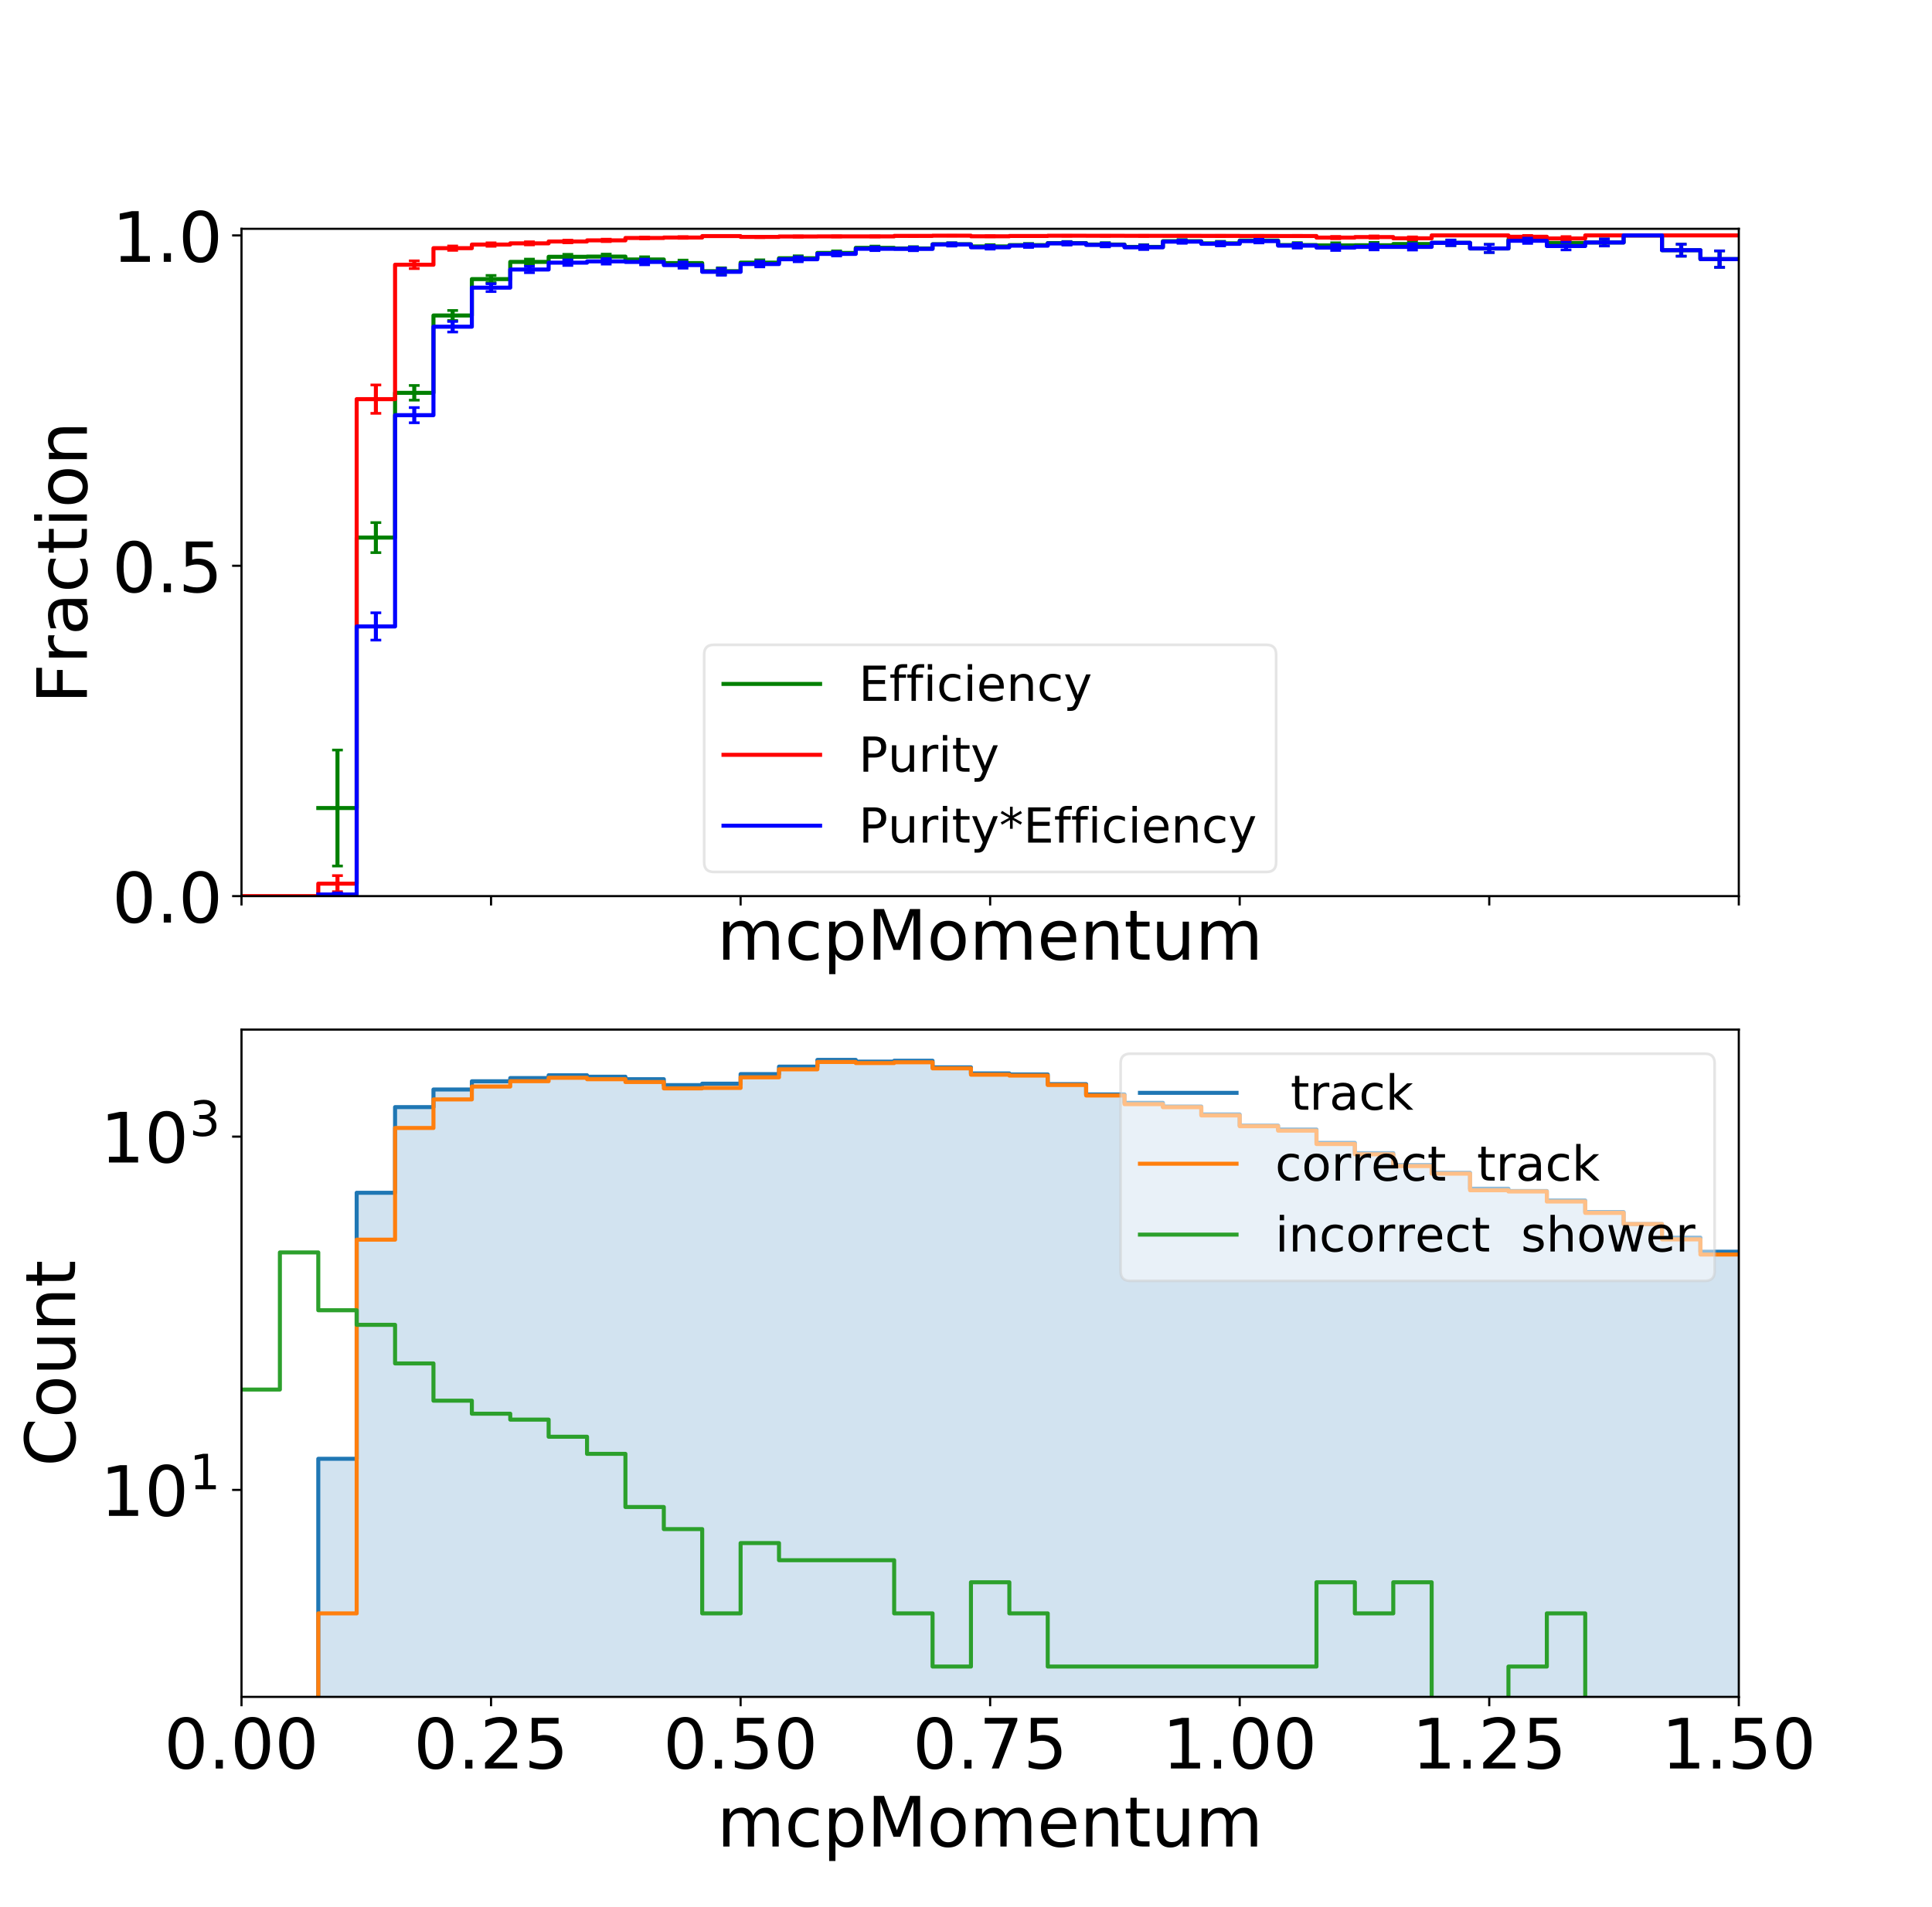 <?xml version="1.0" encoding="utf-8" standalone="no"?>
<!DOCTYPE svg PUBLIC "-//W3C//DTD SVG 1.1//EN"
  "http://www.w3.org/Graphics/SVG/1.1/DTD/svg11.dtd">
<!-- Created with matplotlib (https://matplotlib.org/) -->
<svg height="710.64pt" version="1.1" viewBox="0 0 720 710.64" width="720pt" xmlns="http://www.w3.org/2000/svg" xmlns:xlink="http://www.w3.org/1999/xlink">
 <defs>
  <style type="text/css">
*{stroke-linecap:butt;stroke-linejoin:round;}
  </style>
 </defs>
 <g id="figure_1">
  <g id="patch_1">
   <path d="M 0 710.64 
L 720 710.64 
L 720 0 
L 0 0 
z
" style="fill:#ffffff;"/>
  </g>
  <g id="axes_1">
   <g id="patch_2">
    <path d="M 90 334.001 
L 648 334.001 
L 648 85.277 
L 90 85.277 
z
" style="fill:#ffffff;"/>
   </g>
   <g id="matplotlib.axis_1">
    <g id="xtick_1">
     <g id="line2d_1">
      <defs>
       <path d="M 0 0 
L 0 3.5 
" id="m27d5c6b3bf" style="stroke:#000000;stroke-width:0.8;"/>
      </defs>
      <g>
       <use style="stroke:#000000;stroke-width:0.8;" x="90" xlink:href="#m27d5c6b3bf" y="334.001"/>
      </g>
     </g>
    </g>
    <g id="xtick_2">
     <g id="line2d_2">
      <g>
       <use style="stroke:#000000;stroke-width:0.8;" x="183" xlink:href="#m27d5c6b3bf" y="334.001"/>
      </g>
     </g>
    </g>
    <g id="xtick_3">
     <g id="line2d_3">
      <g>
       <use style="stroke:#000000;stroke-width:0.8;" x="276" xlink:href="#m27d5c6b3bf" y="334.001"/>
      </g>
     </g>
    </g>
    <g id="xtick_4">
     <g id="line2d_4">
      <g>
       <use style="stroke:#000000;stroke-width:0.8;" x="369" xlink:href="#m27d5c6b3bf" y="334.001"/>
      </g>
     </g>
    </g>
    <g id="xtick_5">
     <g id="line2d_5">
      <g>
       <use style="stroke:#000000;stroke-width:0.8;" x="462" xlink:href="#m27d5c6b3bf" y="334.001"/>
      </g>
     </g>
    </g>
    <g id="xtick_6">
     <g id="line2d_6">
      <g>
       <use style="stroke:#000000;stroke-width:0.8;" x="555" xlink:href="#m27d5c6b3bf" y="334.001"/>
      </g>
     </g>
    </g>
    <g id="xtick_7">
     <g id="line2d_7">
      <g>
       <use style="stroke:#000000;stroke-width:0.8;" x="648" xlink:href="#m27d5c6b3bf" y="334.001"/>
      </g>
     </g>
    </g>
    <g id="text_1">
     <!-- mcpMomentum -->
     <defs>
      <path d="M 52 44.188 
Q 55.375 50.25 60.062 53.125 
Q 64.75 56 71.094 56 
Q 79.641 56 84.281 50.016 
Q 88.922 44.047 88.922 33.016 
L 88.922 0 
L 79.891 0 
L 79.891 32.719 
Q 79.891 40.578 77.094 44.375 
Q 74.312 48.188 68.609 48.188 
Q 61.625 48.188 57.562 43.547 
Q 53.516 38.922 53.516 30.906 
L 53.516 0 
L 44.484 0 
L 44.484 32.719 
Q 44.484 40.625 41.703 44.406 
Q 38.922 48.188 33.109 48.188 
Q 26.219 48.188 22.156 43.531 
Q 18.109 38.875 18.109 30.906 
L 18.109 0 
L 9.078 0 
L 9.078 54.688 
L 18.109 54.688 
L 18.109 46.188 
Q 21.188 51.219 25.484 53.609 
Q 29.781 56 35.688 56 
Q 41.656 56 45.828 52.969 
Q 50 49.953 52 44.188 
z
" id="DejaVuSans-109"/>
      <path d="M 48.781 52.594 
L 48.781 44.188 
Q 44.969 46.297 41.141 47.344 
Q 37.312 48.391 33.406 48.391 
Q 24.656 48.391 19.812 42.844 
Q 14.984 37.312 14.984 27.297 
Q 14.984 17.281 19.812 11.734 
Q 24.656 6.203 33.406 6.203 
Q 37.312 6.203 41.141 7.25 
Q 44.969 8.297 48.781 10.406 
L 48.781 2.094 
Q 45.016 0.344 40.984 -0.531 
Q 36.969 -1.422 32.422 -1.422 
Q 20.062 -1.422 12.781 6.344 
Q 5.516 14.109 5.516 27.297 
Q 5.516 40.672 12.859 48.328 
Q 20.219 56 33.016 56 
Q 37.156 56 41.109 55.141 
Q 45.062 54.297 48.781 52.594 
z
" id="DejaVuSans-99"/>
      <path d="M 18.109 8.203 
L 18.109 -20.797 
L 9.078 -20.797 
L 9.078 54.688 
L 18.109 54.688 
L 18.109 46.391 
Q 20.953 51.266 25.266 53.625 
Q 29.594 56 35.594 56 
Q 45.562 56 51.781 48.094 
Q 58.016 40.188 58.016 27.297 
Q 58.016 14.406 51.781 6.484 
Q 45.562 -1.422 35.594 -1.422 
Q 29.594 -1.422 25.266 0.953 
Q 20.953 3.328 18.109 8.203 
z
M 48.688 27.297 
Q 48.688 37.203 44.609 42.844 
Q 40.531 48.484 33.406 48.484 
Q 26.266 48.484 22.188 42.844 
Q 18.109 37.203 18.109 27.297 
Q 18.109 17.391 22.188 11.75 
Q 26.266 6.109 33.406 6.109 
Q 40.531 6.109 44.609 11.75 
Q 48.688 17.391 48.688 27.297 
z
" id="DejaVuSans-112"/>
      <path d="M 9.812 72.906 
L 24.516 72.906 
L 43.109 23.297 
L 61.812 72.906 
L 76.516 72.906 
L 76.516 0 
L 66.891 0 
L 66.891 64.016 
L 48.094 14.016 
L 38.188 14.016 
L 19.391 64.016 
L 19.391 0 
L 9.812 0 
z
" id="DejaVuSans-77"/>
      <path d="M 30.609 48.391 
Q 23.391 48.391 19.188 42.75 
Q 14.984 37.109 14.984 27.297 
Q 14.984 17.484 19.156 11.844 
Q 23.344 6.203 30.609 6.203 
Q 37.797 6.203 41.984 11.859 
Q 46.188 17.531 46.188 27.297 
Q 46.188 37.016 41.984 42.703 
Q 37.797 48.391 30.609 48.391 
z
M 30.609 56 
Q 42.328 56 49.016 48.375 
Q 55.719 40.766 55.719 27.297 
Q 55.719 13.875 49.016 6.219 
Q 42.328 -1.422 30.609 -1.422 
Q 18.844 -1.422 12.172 6.219 
Q 5.516 13.875 5.516 27.297 
Q 5.516 40.766 12.172 48.375 
Q 18.844 56 30.609 56 
z
" id="DejaVuSans-111"/>
      <path d="M 56.203 29.594 
L 56.203 25.203 
L 14.891 25.203 
Q 15.484 15.922 20.484 11.062 
Q 25.484 6.203 34.422 6.203 
Q 39.594 6.203 44.453 7.469 
Q 49.312 8.734 54.109 11.281 
L 54.109 2.781 
Q 49.266 0.734 44.188 -0.344 
Q 39.109 -1.422 33.891 -1.422 
Q 20.797 -1.422 13.156 6.188 
Q 5.516 13.812 5.516 26.812 
Q 5.516 40.234 12.766 48.109 
Q 20.016 56 32.328 56 
Q 43.359 56 49.781 48.891 
Q 56.203 41.797 56.203 29.594 
z
M 47.219 32.234 
Q 47.125 39.594 43.094 43.984 
Q 39.062 48.391 32.422 48.391 
Q 24.906 48.391 20.391 44.141 
Q 15.875 39.891 15.188 32.172 
z
" id="DejaVuSans-101"/>
      <path d="M 54.891 33.016 
L 54.891 0 
L 45.906 0 
L 45.906 32.719 
Q 45.906 40.484 42.875 44.328 
Q 39.844 48.188 33.797 48.188 
Q 26.516 48.188 22.312 43.547 
Q 18.109 38.922 18.109 30.906 
L 18.109 0 
L 9.078 0 
L 9.078 54.688 
L 18.109 54.688 
L 18.109 46.188 
Q 21.344 51.125 25.703 53.562 
Q 30.078 56 35.797 56 
Q 45.219 56 50.047 50.172 
Q 54.891 44.344 54.891 33.016 
z
" id="DejaVuSans-110"/>
      <path d="M 18.312 70.219 
L 18.312 54.688 
L 36.812 54.688 
L 36.812 47.703 
L 18.312 47.703 
L 18.312 18.016 
Q 18.312 11.328 20.141 9.422 
Q 21.969 7.516 27.594 7.516 
L 36.812 7.516 
L 36.812 0 
L 27.594 0 
Q 17.188 0 13.234 3.875 
Q 9.281 7.766 9.281 18.016 
L 9.281 47.703 
L 2.688 47.703 
L 2.688 54.688 
L 9.281 54.688 
L 9.281 70.219 
z
" id="DejaVuSans-116"/>
      <path d="M 8.5 21.578 
L 8.5 54.688 
L 17.484 54.688 
L 17.484 21.922 
Q 17.484 14.156 20.5 10.266 
Q 23.531 6.391 29.594 6.391 
Q 36.859 6.391 41.078 11.031 
Q 45.312 15.672 45.312 23.688 
L 45.312 54.688 
L 54.297 54.688 
L 54.297 0 
L 45.312 0 
L 45.312 8.406 
Q 42.047 3.422 37.719 1 
Q 33.406 -1.422 27.688 -1.422 
Q 18.266 -1.422 13.375 4.438 
Q 8.5 10.297 8.5 21.578 
z
M 31.109 56 
z
" id="DejaVuSans-117"/>
     </defs>
     <g transform="translate(267.181 357.696)scale(0.259 -0.259)">
      <use xlink:href="#DejaVuSans-109"/>
      <use x="97.412" xlink:href="#DejaVuSans-99"/>
      <use x="152.393" xlink:href="#DejaVuSans-112"/>
      <use x="215.869" xlink:href="#DejaVuSans-77"/>
      <use x="302.148" xlink:href="#DejaVuSans-111"/>
      <use x="363.33" xlink:href="#DejaVuSans-109"/>
      <use x="460.742" xlink:href="#DejaVuSans-101"/>
      <use x="522.266" xlink:href="#DejaVuSans-110"/>
      <use x="585.645" xlink:href="#DejaVuSans-116"/>
      <use x="624.854" xlink:href="#DejaVuSans-117"/>
      <use x="688.232" xlink:href="#DejaVuSans-109"/>
     </g>
    </g>
   </g>
   <g id="matplotlib.axis_2">
    <g id="ytick_1">
     <g id="line2d_8">
      <defs>
       <path d="M 0 0 
L -3.5 0 
" id="m931e57db50" style="stroke:#000000;stroke-width:0.8;"/>
      </defs>
      <g>
       <use style="stroke:#000000;stroke-width:0.8;" x="90" xlink:href="#m931e57db50" y="334.001"/>
      </g>
     </g>
     <g id="text_2">
      <!-- 0.0 -->
      <defs>
       <path d="M 31.781 66.406 
Q 24.172 66.406 20.328 58.906 
Q 16.5 51.422 16.5 36.375 
Q 16.5 21.391 20.328 13.891 
Q 24.172 6.391 31.781 6.391 
Q 39.453 6.391 43.281 13.891 
Q 47.125 21.391 47.125 36.375 
Q 47.125 51.422 43.281 58.906 
Q 39.453 66.406 31.781 66.406 
z
M 31.781 74.219 
Q 44.047 74.219 50.516 64.516 
Q 56.984 54.828 56.984 36.375 
Q 56.984 17.969 50.516 8.266 
Q 44.047 -1.422 31.781 -1.422 
Q 19.531 -1.422 13.062 8.266 
Q 6.594 17.969 6.594 36.375 
Q 6.594 54.828 13.062 64.516 
Q 19.531 74.219 31.781 74.219 
z
" id="DejaVuSans-48"/>
       <path d="M 10.688 12.406 
L 21 12.406 
L 21 0 
L 10.688 0 
z
" id="DejaVuSans-46"/>
      </defs>
      <g transform="translate(41.779 343.848)scale(0.259 -0.259)">
       <use xlink:href="#DejaVuSans-48"/>
       <use x="63.623" xlink:href="#DejaVuSans-46"/>
       <use x="95.41" xlink:href="#DejaVuSans-48"/>
      </g>
     </g>
    </g>
    <g id="ytick_2">
     <g id="line2d_9">
      <g>
       <use style="stroke:#000000;stroke-width:0.8;" x="90" xlink:href="#m931e57db50" y="210.87"/>
      </g>
     </g>
     <g id="text_3">
      <!-- 0.5 -->
      <defs>
       <path d="M 10.797 72.906 
L 49.516 72.906 
L 49.516 64.594 
L 19.828 64.594 
L 19.828 46.734 
Q 21.969 47.469 24.109 47.828 
Q 26.266 48.188 28.422 48.188 
Q 40.625 48.188 47.75 41.5 
Q 54.891 34.812 54.891 23.391 
Q 54.891 11.625 47.562 5.094 
Q 40.234 -1.422 26.906 -1.422 
Q 22.312 -1.422 17.547 -0.641 
Q 12.797 0.141 7.719 1.703 
L 7.719 11.625 
Q 12.109 9.234 16.797 8.062 
Q 21.484 6.891 26.703 6.891 
Q 35.156 6.891 40.078 11.328 
Q 45.016 15.766 45.016 23.391 
Q 45.016 31 40.078 35.438 
Q 35.156 39.891 26.703 39.891 
Q 22.75 39.891 18.812 39.016 
Q 14.891 38.141 10.797 36.281 
z
" id="DejaVuSans-53"/>
      </defs>
      <g transform="translate(41.779 220.718)scale(0.259 -0.259)">
       <use xlink:href="#DejaVuSans-48"/>
       <use x="63.623" xlink:href="#DejaVuSans-46"/>
       <use x="95.41" xlink:href="#DejaVuSans-53"/>
      </g>
     </g>
    </g>
    <g id="ytick_3">
     <g id="line2d_10">
      <g>
       <use style="stroke:#000000;stroke-width:0.8;" x="90" xlink:href="#m931e57db50" y="87.739"/>
      </g>
     </g>
     <g id="text_4">
      <!-- 1.0 -->
      <defs>
       <path d="M 12.406 8.297 
L 28.516 8.297 
L 28.516 63.922 
L 10.984 60.406 
L 10.984 69.391 
L 28.422 72.906 
L 38.281 72.906 
L 38.281 8.297 
L 54.391 8.297 
L 54.391 0 
L 12.406 0 
z
" id="DejaVuSans-49"/>
      </defs>
      <g transform="translate(41.779 97.587)scale(0.259 -0.259)">
       <use xlink:href="#DejaVuSans-49"/>
       <use x="63.623" xlink:href="#DejaVuSans-46"/>
       <use x="95.41" xlink:href="#DejaVuSans-48"/>
      </g>
     </g>
    </g>
    <g id="text_5">
     <!-- Fraction -->
     <defs>
      <path d="M 9.812 72.906 
L 51.703 72.906 
L 51.703 64.594 
L 19.672 64.594 
L 19.672 43.109 
L 48.578 43.109 
L 48.578 34.812 
L 19.672 34.812 
L 19.672 0 
L 9.812 0 
z
" id="DejaVuSans-70"/>
      <path d="M 41.109 46.297 
Q 39.594 47.172 37.812 47.578 
Q 36.031 48 33.891 48 
Q 26.266 48 22.188 43.047 
Q 18.109 38.094 18.109 28.812 
L 18.109 0 
L 9.078 0 
L 9.078 54.688 
L 18.109 54.688 
L 18.109 46.188 
Q 20.953 51.172 25.484 53.578 
Q 30.031 56 36.531 56 
Q 37.453 56 38.578 55.875 
Q 39.703 55.766 41.062 55.516 
z
" id="DejaVuSans-114"/>
      <path d="M 34.281 27.484 
Q 23.391 27.484 19.188 25 
Q 14.984 22.516 14.984 16.5 
Q 14.984 11.719 18.141 8.906 
Q 21.297 6.109 26.703 6.109 
Q 34.188 6.109 38.703 11.406 
Q 43.219 16.703 43.219 25.484 
L 43.219 27.484 
z
M 52.203 31.203 
L 52.203 0 
L 43.219 0 
L 43.219 8.297 
Q 40.141 3.328 35.547 0.953 
Q 30.953 -1.422 24.312 -1.422 
Q 15.922 -1.422 10.953 3.297 
Q 6 8.016 6 15.922 
Q 6 25.141 12.172 29.828 
Q 18.359 34.516 30.609 34.516 
L 43.219 34.516 
L 43.219 35.406 
Q 43.219 41.609 39.141 45 
Q 35.062 48.391 27.688 48.391 
Q 23 48.391 18.547 47.266 
Q 14.109 46.141 10.016 43.891 
L 10.016 52.203 
Q 14.938 54.109 19.578 55.047 
Q 24.219 56 28.609 56 
Q 40.484 56 46.344 49.844 
Q 52.203 43.703 52.203 31.203 
z
" id="DejaVuSans-97"/>
      <path d="M 9.422 54.688 
L 18.406 54.688 
L 18.406 0 
L 9.422 0 
z
M 9.422 75.984 
L 18.406 75.984 
L 18.406 64.594 
L 9.422 64.594 
z
" id="DejaVuSans-105"/>
     </defs>
     <g transform="translate(32.389 262.299)rotate(-90)scale(0.259 -0.259)">
      <use xlink:href="#DejaVuSans-70"/>
      <use x="57.41" xlink:href="#DejaVuSans-114"/>
      <use x="98.523" xlink:href="#DejaVuSans-97"/>
      <use x="159.803" xlink:href="#DejaVuSans-99"/>
      <use x="214.783" xlink:href="#DejaVuSans-116"/>
      <use x="253.992" xlink:href="#DejaVuSans-105"/>
      <use x="281.775" xlink:href="#DejaVuSans-111"/>
      <use x="342.957" xlink:href="#DejaVuSans-110"/>
     </g>
    </g>
   </g>
   <g id="LineCollection_1">
    <path clip-path="url(#p9619522f1c)" d="M 125.769 322.78 
L 125.769 279.551 
" style="fill:none;stroke:#008000;stroke-width:1.5;"/>
    <path clip-path="url(#p9619522f1c)" d="M 140.077 205.968 
L 140.077 194.781 
" style="fill:none;stroke:#008000;stroke-width:1.5;"/>
    <path clip-path="url(#p9619522f1c)" d="M 154.385 149.15 
L 154.385 143.676 
" style="fill:none;stroke:#008000;stroke-width:1.5;"/>
    <path clip-path="url(#p9619522f1c)" d="M 168.692 119.459 
L 168.692 115.72 
" style="fill:none;stroke:#008000;stroke-width:1.5;"/>
    <path clip-path="url(#p9619522f1c)" d="M 183 105.37 
L 183 102.672 
" style="fill:none;stroke:#008000;stroke-width:1.5;"/>
    <path clip-path="url(#p9619522f1c)" d="M 197.308 98.656 
L 197.308 96.57 
" style="fill:none;stroke:#008000;stroke-width:1.5;"/>
    <path clip-path="url(#p9619522f1c)" d="M 211.615 96.636 
L 211.615 94.788 
" style="fill:none;stroke:#008000;stroke-width:1.5;"/>
    <path clip-path="url(#p9619522f1c)" d="M 225.923 96.565 
L 225.923 94.707 
" style="fill:none;stroke:#008000;stroke-width:1.5;"/>
    <path clip-path="url(#p9619522f1c)" d="M 240.231 97.713 
L 240.231 95.706 
" style="fill:none;stroke:#008000;stroke-width:1.5;"/>
    <path clip-path="url(#p9619522f1c)" d="M 254.538 99.173 
L 254.538 96.943 
" style="fill:none;stroke:#008000;stroke-width:1.5;"/>
    <path clip-path="url(#p9619522f1c)" d="M 268.846 102.326 
L 268.846 99.829 
" style="fill:none;stroke:#008000;stroke-width:1.5;"/>
    <path clip-path="url(#p9619522f1c)" d="M 283.154 98.907 
L 283.154 96.848 
" style="fill:none;stroke:#008000;stroke-width:1.5;"/>
    <path clip-path="url(#p9619522f1c)" d="M 297.462 97.146 
L 297.462 95.344 
" style="fill:none;stroke:#008000;stroke-width:1.5;"/>
    <path clip-path="url(#p9619522f1c)" d="M 311.769 95.024 
L 311.769 93.507 
" style="fill:none;stroke:#008000;stroke-width:1.5;"/>
    <path clip-path="url(#p9619522f1c)" d="M 326.077 93.021 
L 326.077 91.723 
" style="fill:none;stroke:#008000;stroke-width:1.5;"/>
    <path clip-path="url(#p9619522f1c)" d="M 340.385 93.255 
L 340.385 91.935 
" style="fill:none;stroke:#008000;stroke-width:1.5;"/>
    <path clip-path="url(#p9619522f1c)" d="M 354.692 91.603 
L 354.692 90.464 
" style="fill:none;stroke:#008000;stroke-width:1.5;"/>
    <path clip-path="url(#p9619522f1c)" d="M 369 92.506 
L 369 91.185 
" style="fill:none;stroke:#008000;stroke-width:1.5;"/>
    <path clip-path="url(#p9619522f1c)" d="M 383.308 91.979 
L 383.308 90.73 
" style="fill:none;stroke:#008000;stroke-width:1.5;"/>
    <path clip-path="url(#p9619522f1c)" d="M 397.615 91.19 
L 397.615 90.005 
" style="fill:none;stroke:#008000;stroke-width:1.5;"/>
    <path clip-path="url(#p9619522f1c)" d="M 411.923 91.841 
L 411.923 90.459 
" style="fill:none;stroke:#008000;stroke-width:1.5;"/>
    <path clip-path="url(#p9619522f1c)" d="M 426.231 92.838 
L 426.231 91.204 
" style="fill:none;stroke:#008000;stroke-width:1.5;"/>
    <path clip-path="url(#p9619522f1c)" d="M 440.538 90.5 
L 440.538 89.305 
" style="fill:none;stroke:#008000;stroke-width:1.5;"/>
    <path clip-path="url(#p9619522f1c)" d="M 454.846 91.427 
L 454.846 89.959 
" style="fill:none;stroke:#008000;stroke-width:1.5;"/>
    <path clip-path="url(#p9619522f1c)" d="M 469.154 90.298 
L 469.154 89.022 
" style="fill:none;stroke:#008000;stroke-width:1.5;"/>
    <path clip-path="url(#p9619522f1c)" d="M 483.462 92.223 
L 483.462 90.44 
" style="fill:none;stroke:#008000;stroke-width:1.5;"/>
    <path clip-path="url(#p9619522f1c)" d="M 497.769 92.471 
L 497.769 90.487 
" style="fill:none;stroke:#008000;stroke-width:1.5;"/>
    <path clip-path="url(#p9619522f1c)" d="M 512.077 92.456 
L 512.077 90.355 
" style="fill:none;stroke:#008000;stroke-width:1.5;"/>
    <path clip-path="url(#p9619522f1c)" d="M 526.385 92.015 
L 526.385 89.888 
" style="fill:none;stroke:#008000;stroke-width:1.5;"/>
    <path clip-path="url(#p9619522f1c)" d="M 540.692 91.54 
L 540.692 89.464 
" style="fill:none;stroke:#008000;stroke-width:1.5;"/>
    <path clip-path="url(#p9619522f1c)" d="M 555 94.117 
L 555 91.076 
" style="fill:none;stroke:#008000;stroke-width:1.5;"/>
    <path clip-path="url(#p9619522f1c)" d="M 569.308 90.105 
L 569.308 88.377 
" style="fill:none;stroke:#008000;stroke-width:1.5;"/>
    <path clip-path="url(#p9619522f1c)" d="M 583.615 91.837 
L 583.615 89.317 
" style="fill:none;stroke:#008000;stroke-width:1.5;"/>
    <path clip-path="url(#p9619522f1c)" d="M 597.923 91.683 
L 597.923 89.063 
" style="fill:none;stroke:#008000;stroke-width:1.5;"/>
    <path clip-path="url(#p9619522f1c)" d="M 612.231 87.739 
L 612.231 87.739 
" style="fill:none;stroke:#008000;stroke-width:1.5;"/>
    <path clip-path="url(#p9619522f1c)" d="M 626.538 95.478 
L 626.538 91.027 
" style="fill:none;stroke:#008000;stroke-width:1.5;"/>
    <path clip-path="url(#p9619522f1c)" d="M 640.846 99.641 
L 640.846 93.507 
" style="fill:none;stroke:#008000;stroke-width:1.5;"/>
   </g>
   <g id="LineCollection_2">
    <path clip-path="url(#p9619522f1c)" d="M 125.769 332.357 
L 125.769 326.352 
" style="fill:none;stroke:#ff0000;stroke-width:1.5;"/>
    <path clip-path="url(#p9619522f1c)" d="M 140.077 154.07 
L 140.077 143.475 
" style="fill:none;stroke:#ff0000;stroke-width:1.5;"/>
    <path clip-path="url(#p9619522f1c)" d="M 154.385 100.114 
L 154.385 97.236 
" style="fill:none;stroke:#ff0000;stroke-width:1.5;"/>
    <path clip-path="url(#p9619522f1c)" d="M 168.692 93.314 
L 168.692 91.682 
" style="fill:none;stroke:#ff0000;stroke-width:1.5;"/>
    <path clip-path="url(#p9619522f1c)" d="M 183 91.792 
L 183 90.514 
" style="fill:none;stroke:#ff0000;stroke-width:1.5;"/>
    <path clip-path="url(#p9619522f1c)" d="M 197.308 91.268 
L 197.308 90.119 
" style="fill:none;stroke:#ff0000;stroke-width:1.5;"/>
    <path clip-path="url(#p9619522f1c)" d="M 211.615 90.5 
L 211.615 89.514 
" style="fill:none;stroke:#ff0000;stroke-width:1.5;"/>
    <path clip-path="url(#p9619522f1c)" d="M 225.923 90.041 
L 225.923 89.14 
" style="fill:none;stroke:#ff0000;stroke-width:1.5;"/>
    <path clip-path="url(#p9619522f1c)" d="M 240.231 89.038 
L 240.231 88.367 
" style="fill:none;stroke:#ff0000;stroke-width:1.5;"/>
    <path clip-path="url(#p9619522f1c)" d="M 254.538 88.841 
L 254.538 88.209 
" style="fill:none;stroke:#ff0000;stroke-width:1.5;"/>
    <path clip-path="url(#p9619522f1c)" d="M 268.846 88.184 
L 268.846 87.817 
" style="fill:none;stroke:#ff0000;stroke-width:1.5;"/>
    <path clip-path="url(#p9619522f1c)" d="M 283.154 88.556 
L 283.154 88.057 
" style="fill:none;stroke:#ff0000;stroke-width:1.5;"/>
    <path clip-path="url(#p9619522f1c)" d="M 297.462 88.35 
L 297.462 87.947 
" style="fill:none;stroke:#ff0000;stroke-width:1.5;"/>
    <path clip-path="url(#p9619522f1c)" d="M 311.769 88.293 
L 311.769 87.929 
" style="fill:none;stroke:#ff0000;stroke-width:1.5;"/>
    <path clip-path="url(#p9619522f1c)" d="M 326.077 88.302 
L 326.077 87.931 
" style="fill:none;stroke:#ff0000;stroke-width:1.5;"/>
    <path clip-path="url(#p9619522f1c)" d="M 340.385 88.059 
L 340.385 87.793 
" style="fill:none;stroke:#ff0000;stroke-width:1.5;"/>
    <path clip-path="url(#p9619522f1c)" d="M 354.692 87.942 
L 354.692 87.739 
" style="fill:none;stroke:#ff0000;stroke-width:1.5;"/>
    <path clip-path="url(#p9619522f1c)" d="M 369 88.251 
L 369 87.886 
" style="fill:none;stroke:#ff0000;stroke-width:1.5;"/>
    <path clip-path="url(#p9619522f1c)" d="M 383.308 88.117 
L 383.308 87.806 
" style="fill:none;stroke:#ff0000;stroke-width:1.5;"/>
    <path clip-path="url(#p9619522f1c)" d="M 397.615 87.992 
L 397.615 87.738 
" style="fill:none;stroke:#ff0000;stroke-width:1.5;"/>
    <path clip-path="url(#p9619522f1c)" d="M 411.923 88.027 
L 411.923 87.739 
" style="fill:none;stroke:#ff0000;stroke-width:1.5;"/>
    <path clip-path="url(#p9619522f1c)" d="M 426.231 88.065 
L 426.231 87.736 
" style="fill:none;stroke:#ff0000;stroke-width:1.5;"/>
    <path clip-path="url(#p9619522f1c)" d="M 440.538 88.072 
L 440.538 87.743 
" style="fill:none;stroke:#ff0000;stroke-width:1.5;"/>
    <path clip-path="url(#p9619522f1c)" d="M 454.846 88.113 
L 454.846 87.74 
" style="fill:none;stroke:#ff0000;stroke-width:1.5;"/>
    <path clip-path="url(#p9619522f1c)" d="M 469.154 88.164 
L 469.154 87.745 
" style="fill:none;stroke:#ff0000;stroke-width:1.5;"/>
    <path clip-path="url(#p9619522f1c)" d="M 483.462 88.184 
L 483.462 87.75 
" style="fill:none;stroke:#ff0000;stroke-width:1.5;"/>
    <path clip-path="url(#p9619522f1c)" d="M 497.769 88.975 
L 497.769 88.126 
" style="fill:none;stroke:#ff0000;stroke-width:1.5;"/>
    <path clip-path="url(#p9619522f1c)" d="M 512.077 88.777 
L 512.077 87.939 
" style="fill:none;stroke:#ff0000;stroke-width:1.5;"/>
    <path clip-path="url(#p9619522f1c)" d="M 526.385 89.34 
L 526.385 88.299 
" style="fill:none;stroke:#ff0000;stroke-width:1.5;"/>
    <path clip-path="url(#p9619522f1c)" d="M 540.692 87.739 
L 540.692 87.739 
" style="fill:none;stroke:#ff0000;stroke-width:1.5;"/>
    <path clip-path="url(#p9619522f1c)" d="M 555 87.739 
L 555 87.739 
" style="fill:none;stroke:#ff0000;stroke-width:1.5;"/>
    <path clip-path="url(#p9619522f1c)" d="M 569.308 88.725 
L 569.308 87.759 
" style="fill:none;stroke:#ff0000;stroke-width:1.5;"/>
    <path clip-path="url(#p9619522f1c)" d="M 583.615 89.579 
L 583.615 88.185 
" style="fill:none;stroke:#ff0000;stroke-width:1.5;"/>
    <path clip-path="url(#p9619522f1c)" d="M 597.923 87.739 
L 597.923 87.739 
" style="fill:none;stroke:#ff0000;stroke-width:1.5;"/>
    <path clip-path="url(#p9619522f1c)" d="M 612.231 87.739 
L 612.231 87.739 
" style="fill:none;stroke:#ff0000;stroke-width:1.5;"/>
    <path clip-path="url(#p9619522f1c)" d="M 626.538 87.739 
L 626.538 87.739 
" style="fill:none;stroke:#ff0000;stroke-width:1.5;"/>
    <path clip-path="url(#p9619522f1c)" d="M 640.846 87.739 
L 640.846 87.739 
" style="fill:none;stroke:#ff0000;stroke-width:1.5;"/>
   </g>
   <g id="LineCollection_3">
    <path clip-path="url(#p9619522f1c)" d="M 125.769 333.953 
L 125.769 332.81 
" style="fill:none;stroke:#0000ff;stroke-width:1.5;"/>
    <path clip-path="url(#p9619522f1c)" d="M 140.077 238.588 
L 140.077 228.397 
" style="fill:none;stroke:#0000ff;stroke-width:1.5;"/>
    <path clip-path="url(#p9619522f1c)" d="M 154.385 157.579 
L 154.385 151.907 
" style="fill:none;stroke:#0000ff;stroke-width:1.5;"/>
    <path clip-path="url(#p9619522f1c)" d="M 168.692 123.74 
L 168.692 119.802 
" style="fill:none;stroke:#0000ff;stroke-width:1.5;"/>
    <path clip-path="url(#p9619522f1c)" d="M 183 108.667 
L 183 105.751 
" style="fill:none;stroke:#0000ff;stroke-width:1.5;"/>
    <path clip-path="url(#p9619522f1c)" d="M 197.308 101.617 
L 197.308 99.28 
" style="fill:none;stroke:#0000ff;stroke-width:1.5;"/>
    <path clip-path="url(#p9619522f1c)" d="M 211.615 98.938 
L 211.615 96.874 
" style="fill:none;stroke:#0000ff;stroke-width:1.5;"/>
    <path clip-path="url(#p9619522f1c)" d="M 225.923 98.447 
L 225.923 96.408 
" style="fill:none;stroke:#0000ff;stroke-width:1.5;"/>
    <path clip-path="url(#p9619522f1c)" d="M 240.231 98.688 
L 240.231 96.587 
" style="fill:none;stroke:#0000ff;stroke-width:1.5;"/>
    <path clip-path="url(#p9619522f1c)" d="M 254.538 99.963 
L 254.538 97.658 
" style="fill:none;stroke:#0000ff;stroke-width:1.5;"/>
    <path clip-path="url(#p9619522f1c)" d="M 268.846 102.583 
L 268.846 100.065 
" style="fill:none;stroke:#0000ff;stroke-width:1.5;"/>
    <path clip-path="url(#p9619522f1c)" d="M 283.154 99.476 
L 283.154 97.367 
" style="fill:none;stroke:#0000ff;stroke-width:1.5;"/>
    <path clip-path="url(#p9619522f1c)" d="M 297.462 97.56 
L 297.462 95.719 
" style="fill:none;stroke:#0000ff;stroke-width:1.5;"/>
    <path clip-path="url(#p9619522f1c)" d="M 311.769 95.405 
L 311.769 93.849 
" style="fill:none;stroke:#0000ff;stroke-width:1.5;"/>
    <path clip-path="url(#p9619522f1c)" d="M 326.077 93.415 
L 326.077 92.069 
" style="fill:none;stroke:#0000ff;stroke-width:1.5;"/>
    <path clip-path="url(#p9619522f1c)" d="M 340.385 93.451 
L 340.385 92.105 
" style="fill:none;stroke:#0000ff;stroke-width:1.5;"/>
    <path clip-path="url(#p9619522f1c)" d="M 354.692 91.711 
L 354.692 90.555 
" style="fill:none;stroke:#0000ff;stroke-width:1.5;"/>
    <path clip-path="url(#p9619522f1c)" d="M 369 92.853 
L 369 91.486 
" style="fill:none;stroke:#0000ff;stroke-width:1.5;"/>
    <path clip-path="url(#p9619522f1c)" d="M 383.308 92.216 
L 383.308 90.931 
" style="fill:none;stroke:#0000ff;stroke-width:1.5;"/>
    <path clip-path="url(#p9619522f1c)" d="M 397.615 91.327 
L 397.615 90.116 
" style="fill:none;stroke:#0000ff;stroke-width:1.5;"/>
    <path clip-path="url(#p9619522f1c)" d="M 411.923 91.997 
L 411.923 90.587 
" style="fill:none;stroke:#0000ff;stroke-width:1.5;"/>
    <path clip-path="url(#p9619522f1c)" d="M 426.231 93.011 
L 426.231 91.347 
" style="fill:none;stroke:#0000ff;stroke-width:1.5;"/>
    <path clip-path="url(#p9619522f1c)" d="M 440.538 90.688 
L 440.538 89.45 
" style="fill:none;stroke:#0000ff;stroke-width:1.5;"/>
    <path clip-path="url(#p9619522f1c)" d="M 454.846 91.633 
L 454.846 90.122 
" style="fill:none;stroke:#0000ff;stroke-width:1.5;"/>
    <path clip-path="url(#p9619522f1c)" d="M 469.154 90.543 
L 469.154 89.203 
" style="fill:none;stroke:#0000ff;stroke-width:1.5;"/>
    <path clip-path="url(#p9619522f1c)" d="M 483.462 92.471 
L 483.462 90.64 
" style="fill:none;stroke:#0000ff;stroke-width:1.5;"/>
    <path clip-path="url(#p9619522f1c)" d="M 497.769 93.351 
L 497.769 91.204 
" style="fill:none;stroke:#0000ff;stroke-width:1.5;"/>
    <path clip-path="url(#p9619522f1c)" d="M 512.077 93.142 
L 512.077 90.889 
" style="fill:none;stroke:#0000ff;stroke-width:1.5;"/>
    <path clip-path="url(#p9619522f1c)" d="M 526.385 93.195 
L 526.385 90.84 
" style="fill:none;stroke:#0000ff;stroke-width:1.5;"/>
    <path clip-path="url(#p9619522f1c)" d="M 540.692 91.54 
L 540.692 89.464 
" style="fill:none;stroke:#0000ff;stroke-width:1.5;"/>
    <path clip-path="url(#p9619522f1c)" d="M 555 94.117 
L 555 91.076 
" style="fill:none;stroke:#0000ff;stroke-width:1.5;"/>
    <path clip-path="url(#p9619522f1c)" d="M 569.308 90.728 
L 569.308 88.753 
" style="fill:none;stroke:#0000ff;stroke-width:1.5;"/>
    <path clip-path="url(#p9619522f1c)" d="M 583.615 93.137 
L 583.615 90.275 
" style="fill:none;stroke:#0000ff;stroke-width:1.5;"/>
    <path clip-path="url(#p9619522f1c)" d="M 597.923 91.683 
L 597.923 89.063 
" style="fill:none;stroke:#0000ff;stroke-width:1.5;"/>
    <path clip-path="url(#p9619522f1c)" d="M 612.231 87.739 
L 612.231 87.739 
" style="fill:none;stroke:#0000ff;stroke-width:1.5;"/>
    <path clip-path="url(#p9619522f1c)" d="M 626.538 95.478 
L 626.538 91.027 
" style="fill:none;stroke:#0000ff;stroke-width:1.5;"/>
    <path clip-path="url(#p9619522f1c)" d="M 640.846 99.641 
L 640.846 93.507 
" style="fill:none;stroke:#0000ff;stroke-width:1.5;"/>
   </g>
   <g id="line2d_11">
    <path clip-path="url(#p9619522f1c)" d="M 118.615 301.166 
L 132.923 301.166 
L 132.923 200.375 
L 147.231 200.375 
L 147.231 146.413 
L 161.538 146.413 
L 161.538 117.589 
L 175.846 117.589 
L 175.846 104.021 
L 190.154 104.021 
L 190.154 97.613 
L 204.462 97.613 
L 204.462 95.712 
L 218.769 95.712 
L 218.769 95.636 
L 233.077 95.636 
L 233.077 96.709 
L 247.385 96.709 
L 247.385 98.058 
L 261.692 98.058 
L 261.692 101.078 
L 276 101.078 
L 276 97.878 
L 290.308 97.878 
L 290.308 96.245 
L 304.615 96.245 
L 304.615 94.265 
L 318.923 94.265 
L 318.923 92.372 
L 333.231 92.372 
L 333.231 92.595 
L 347.538 92.595 
L 347.538 91.034 
L 361.846 91.034 
L 361.846 91.846 
L 376.154 91.846 
L 376.154 91.354 
L 390.462 91.354 
L 390.462 90.597 
L 404.769 90.597 
L 404.769 91.15 
L 419.077 91.15 
L 419.077 92.021 
L 433.385 92.021 
L 433.385 89.903 
L 447.692 89.903 
L 447.692 90.693 
L 462 90.693 
L 462 89.66 
L 476.308 89.66 
L 476.308 91.331 
L 490.615 91.331 
L 490.615 91.479 
L 504.923 91.479 
L 504.923 91.406 
L 519.231 91.406 
L 519.231 90.952 
L 533.538 90.952 
L 533.538 90.502 
L 547.846 90.502 
L 547.846 92.597 
L 562.154 92.597 
L 562.154 89.241 
L 576.462 89.241 
L 576.462 90.577 
L 590.769 90.577 
L 590.769 90.373 
L 605.077 90.373 
L 605.077 87.739 
L 619.385 87.739 
L 619.385 93.253 
L 633.692 93.253 
L 633.692 96.574 
L 648 96.574 
" style="fill:none;stroke:#008000;stroke-linecap:square;stroke-width:1.5;"/>
   </g>
   <g id="line2d_12">
    <defs>
     <path d="M 2 0 
L -2 -0 
" id="m36b025f112" style="stroke:#008000;"/>
    </defs>
    <g clip-path="url(#p9619522f1c)">
     <use style="fill:#008000;stroke:#008000;" x="125.769" xlink:href="#m36b025f112" y="322.78"/>
     <use style="fill:#008000;stroke:#008000;" x="140.077" xlink:href="#m36b025f112" y="205.968"/>
     <use style="fill:#008000;stroke:#008000;" x="154.385" xlink:href="#m36b025f112" y="149.15"/>
     <use style="fill:#008000;stroke:#008000;" x="168.692" xlink:href="#m36b025f112" y="119.459"/>
     <use style="fill:#008000;stroke:#008000;" x="183" xlink:href="#m36b025f112" y="105.37"/>
     <use style="fill:#008000;stroke:#008000;" x="197.308" xlink:href="#m36b025f112" y="98.656"/>
     <use style="fill:#008000;stroke:#008000;" x="211.615" xlink:href="#m36b025f112" y="96.636"/>
     <use style="fill:#008000;stroke:#008000;" x="225.923" xlink:href="#m36b025f112" y="96.565"/>
     <use style="fill:#008000;stroke:#008000;" x="240.231" xlink:href="#m36b025f112" y="97.713"/>
     <use style="fill:#008000;stroke:#008000;" x="254.538" xlink:href="#m36b025f112" y="99.173"/>
     <use style="fill:#008000;stroke:#008000;" x="268.846" xlink:href="#m36b025f112" y="102.326"/>
     <use style="fill:#008000;stroke:#008000;" x="283.154" xlink:href="#m36b025f112" y="98.907"/>
     <use style="fill:#008000;stroke:#008000;" x="297.462" xlink:href="#m36b025f112" y="97.146"/>
     <use style="fill:#008000;stroke:#008000;" x="311.769" xlink:href="#m36b025f112" y="95.024"/>
     <use style="fill:#008000;stroke:#008000;" x="326.077" xlink:href="#m36b025f112" y="93.021"/>
     <use style="fill:#008000;stroke:#008000;" x="340.385" xlink:href="#m36b025f112" y="93.255"/>
     <use style="fill:#008000;stroke:#008000;" x="354.692" xlink:href="#m36b025f112" y="91.603"/>
     <use style="fill:#008000;stroke:#008000;" x="369" xlink:href="#m36b025f112" y="92.506"/>
     <use style="fill:#008000;stroke:#008000;" x="383.308" xlink:href="#m36b025f112" y="91.979"/>
     <use style="fill:#008000;stroke:#008000;" x="397.615" xlink:href="#m36b025f112" y="91.19"/>
     <use style="fill:#008000;stroke:#008000;" x="411.923" xlink:href="#m36b025f112" y="91.841"/>
     <use style="fill:#008000;stroke:#008000;" x="426.231" xlink:href="#m36b025f112" y="92.838"/>
     <use style="fill:#008000;stroke:#008000;" x="440.538" xlink:href="#m36b025f112" y="90.5"/>
     <use style="fill:#008000;stroke:#008000;" x="454.846" xlink:href="#m36b025f112" y="91.427"/>
     <use style="fill:#008000;stroke:#008000;" x="469.154" xlink:href="#m36b025f112" y="90.298"/>
     <use style="fill:#008000;stroke:#008000;" x="483.462" xlink:href="#m36b025f112" y="92.223"/>
     <use style="fill:#008000;stroke:#008000;" x="497.769" xlink:href="#m36b025f112" y="92.471"/>
     <use style="fill:#008000;stroke:#008000;" x="512.077" xlink:href="#m36b025f112" y="92.456"/>
     <use style="fill:#008000;stroke:#008000;" x="526.385" xlink:href="#m36b025f112" y="92.015"/>
     <use style="fill:#008000;stroke:#008000;" x="540.692" xlink:href="#m36b025f112" y="91.54"/>
     <use style="fill:#008000;stroke:#008000;" x="555" xlink:href="#m36b025f112" y="94.117"/>
     <use style="fill:#008000;stroke:#008000;" x="569.308" xlink:href="#m36b025f112" y="90.105"/>
     <use style="fill:#008000;stroke:#008000;" x="583.615" xlink:href="#m36b025f112" y="91.837"/>
     <use style="fill:#008000;stroke:#008000;" x="597.923" xlink:href="#m36b025f112" y="91.683"/>
     <use style="fill:#008000;stroke:#008000;" x="612.231" xlink:href="#m36b025f112" y="87.739"/>
     <use style="fill:#008000;stroke:#008000;" x="626.538" xlink:href="#m36b025f112" y="95.478"/>
     <use style="fill:#008000;stroke:#008000;" x="640.846" xlink:href="#m36b025f112" y="99.641"/>
    </g>
   </g>
   <g id="line2d_13">
    <g clip-path="url(#p9619522f1c)">
     <use style="fill:#008000;stroke:#008000;" x="125.769" xlink:href="#m36b025f112" y="279.551"/>
     <use style="fill:#008000;stroke:#008000;" x="140.077" xlink:href="#m36b025f112" y="194.781"/>
     <use style="fill:#008000;stroke:#008000;" x="154.385" xlink:href="#m36b025f112" y="143.676"/>
     <use style="fill:#008000;stroke:#008000;" x="168.692" xlink:href="#m36b025f112" y="115.72"/>
     <use style="fill:#008000;stroke:#008000;" x="183" xlink:href="#m36b025f112" y="102.672"/>
     <use style="fill:#008000;stroke:#008000;" x="197.308" xlink:href="#m36b025f112" y="96.57"/>
     <use style="fill:#008000;stroke:#008000;" x="211.615" xlink:href="#m36b025f112" y="94.788"/>
     <use style="fill:#008000;stroke:#008000;" x="225.923" xlink:href="#m36b025f112" y="94.707"/>
     <use style="fill:#008000;stroke:#008000;" x="240.231" xlink:href="#m36b025f112" y="95.706"/>
     <use style="fill:#008000;stroke:#008000;" x="254.538" xlink:href="#m36b025f112" y="96.943"/>
     <use style="fill:#008000;stroke:#008000;" x="268.846" xlink:href="#m36b025f112" y="99.829"/>
     <use style="fill:#008000;stroke:#008000;" x="283.154" xlink:href="#m36b025f112" y="96.848"/>
     <use style="fill:#008000;stroke:#008000;" x="297.462" xlink:href="#m36b025f112" y="95.344"/>
     <use style="fill:#008000;stroke:#008000;" x="311.769" xlink:href="#m36b025f112" y="93.507"/>
     <use style="fill:#008000;stroke:#008000;" x="326.077" xlink:href="#m36b025f112" y="91.723"/>
     <use style="fill:#008000;stroke:#008000;" x="340.385" xlink:href="#m36b025f112" y="91.935"/>
     <use style="fill:#008000;stroke:#008000;" x="354.692" xlink:href="#m36b025f112" y="90.464"/>
     <use style="fill:#008000;stroke:#008000;" x="369" xlink:href="#m36b025f112" y="91.185"/>
     <use style="fill:#008000;stroke:#008000;" x="383.308" xlink:href="#m36b025f112" y="90.73"/>
     <use style="fill:#008000;stroke:#008000;" x="397.615" xlink:href="#m36b025f112" y="90.005"/>
     <use style="fill:#008000;stroke:#008000;" x="411.923" xlink:href="#m36b025f112" y="90.459"/>
     <use style="fill:#008000;stroke:#008000;" x="426.231" xlink:href="#m36b025f112" y="91.204"/>
     <use style="fill:#008000;stroke:#008000;" x="440.538" xlink:href="#m36b025f112" y="89.305"/>
     <use style="fill:#008000;stroke:#008000;" x="454.846" xlink:href="#m36b025f112" y="89.959"/>
     <use style="fill:#008000;stroke:#008000;" x="469.154" xlink:href="#m36b025f112" y="89.022"/>
     <use style="fill:#008000;stroke:#008000;" x="483.462" xlink:href="#m36b025f112" y="90.44"/>
     <use style="fill:#008000;stroke:#008000;" x="497.769" xlink:href="#m36b025f112" y="90.487"/>
     <use style="fill:#008000;stroke:#008000;" x="512.077" xlink:href="#m36b025f112" y="90.355"/>
     <use style="fill:#008000;stroke:#008000;" x="526.385" xlink:href="#m36b025f112" y="89.888"/>
     <use style="fill:#008000;stroke:#008000;" x="540.692" xlink:href="#m36b025f112" y="89.464"/>
     <use style="fill:#008000;stroke:#008000;" x="555" xlink:href="#m36b025f112" y="91.076"/>
     <use style="fill:#008000;stroke:#008000;" x="569.308" xlink:href="#m36b025f112" y="88.377"/>
     <use style="fill:#008000;stroke:#008000;" x="583.615" xlink:href="#m36b025f112" y="89.317"/>
     <use style="fill:#008000;stroke:#008000;" x="597.923" xlink:href="#m36b025f112" y="89.063"/>
     <use style="fill:#008000;stroke:#008000;" x="612.231" xlink:href="#m36b025f112" y="87.739"/>
     <use style="fill:#008000;stroke:#008000;" x="626.538" xlink:href="#m36b025f112" y="91.027"/>
     <use style="fill:#008000;stroke:#008000;" x="640.846" xlink:href="#m36b025f112" y="93.507"/>
    </g>
   </g>
   <g id="line2d_14">
    <path clip-path="url(#p9619522f1c)" d="M 90 334.001 
L 104.308 334.001 
L 104.308 334.001 
L 118.615 334.001 
L 118.615 329.354 
L 132.923 329.354 
L 132.923 148.772 
L 147.231 148.772 
L 147.231 98.675 
L 161.538 98.675 
L 161.538 92.498 
L 175.846 92.498 
L 175.846 91.153 
L 190.154 91.153 
L 190.154 90.694 
L 204.462 90.694 
L 204.462 90.007 
L 218.769 90.007 
L 218.769 89.59 
L 233.077 89.59 
L 233.077 88.703 
L 247.385 88.703 
L 247.385 88.525 
L 261.692 88.525 
L 261.692 88 
L 276 88 
L 276 88.307 
L 290.308 88.307 
L 290.308 88.148 
L 304.615 88.148 
L 304.615 88.111 
L 318.923 88.111 
L 318.923 88.117 
L 333.231 88.117 
L 333.231 87.926 
L 347.538 87.926 
L 347.538 87.841 
L 361.846 87.841 
L 361.846 88.069 
L 376.154 88.069 
L 376.154 87.962 
L 390.462 87.962 
L 390.462 87.865 
L 404.769 87.865 
L 404.769 87.883 
L 419.077 87.883 
L 419.077 87.901 
L 433.385 87.901 
L 433.385 87.907 
L 447.692 87.907 
L 447.692 87.926 
L 462 87.926 
L 462 87.954 
L 476.308 87.954 
L 476.308 87.967 
L 490.615 87.967 
L 490.615 88.55 
L 504.923 88.55 
L 504.923 88.358 
L 519.231 88.358 
L 519.231 88.82 
L 533.538 88.82 
L 533.538 87.739 
L 547.846 87.739 
L 547.846 87.739 
L 562.154 87.739 
L 562.154 88.242 
L 576.462 88.242 
L 576.462 88.882 
L 590.769 88.882 
L 590.769 87.739 
L 605.077 87.739 
L 605.077 87.739 
L 619.385 87.739 
L 619.385 87.739 
L 633.692 87.739 
L 633.692 87.739 
L 648 87.739 
" style="fill:none;stroke:#ff0000;stroke-linecap:square;stroke-width:1.5;"/>
   </g>
   <g id="line2d_15">
    <defs>
     <path d="M 2 0 
L -2 -0 
" id="m89f21b5de0" style="stroke:#ff0000;"/>
    </defs>
    <g clip-path="url(#p9619522f1c)">
     <use style="fill:#ff0000;stroke:#ff0000;" x="125.769" xlink:href="#m89f21b5de0" y="332.357"/>
     <use style="fill:#ff0000;stroke:#ff0000;" x="140.077" xlink:href="#m89f21b5de0" y="154.07"/>
     <use style="fill:#ff0000;stroke:#ff0000;" x="154.385" xlink:href="#m89f21b5de0" y="100.114"/>
     <use style="fill:#ff0000;stroke:#ff0000;" x="168.692" xlink:href="#m89f21b5de0" y="93.314"/>
     <use style="fill:#ff0000;stroke:#ff0000;" x="183" xlink:href="#m89f21b5de0" y="91.792"/>
     <use style="fill:#ff0000;stroke:#ff0000;" x="197.308" xlink:href="#m89f21b5de0" y="91.268"/>
     <use style="fill:#ff0000;stroke:#ff0000;" x="211.615" xlink:href="#m89f21b5de0" y="90.5"/>
     <use style="fill:#ff0000;stroke:#ff0000;" x="225.923" xlink:href="#m89f21b5de0" y="90.041"/>
     <use style="fill:#ff0000;stroke:#ff0000;" x="240.231" xlink:href="#m89f21b5de0" y="89.038"/>
     <use style="fill:#ff0000;stroke:#ff0000;" x="254.538" xlink:href="#m89f21b5de0" y="88.841"/>
     <use style="fill:#ff0000;stroke:#ff0000;" x="268.846" xlink:href="#m89f21b5de0" y="88.184"/>
     <use style="fill:#ff0000;stroke:#ff0000;" x="283.154" xlink:href="#m89f21b5de0" y="88.556"/>
     <use style="fill:#ff0000;stroke:#ff0000;" x="297.462" xlink:href="#m89f21b5de0" y="88.35"/>
     <use style="fill:#ff0000;stroke:#ff0000;" x="311.769" xlink:href="#m89f21b5de0" y="88.293"/>
     <use style="fill:#ff0000;stroke:#ff0000;" x="326.077" xlink:href="#m89f21b5de0" y="88.302"/>
     <use style="fill:#ff0000;stroke:#ff0000;" x="340.385" xlink:href="#m89f21b5de0" y="88.059"/>
     <use style="fill:#ff0000;stroke:#ff0000;" x="354.692" xlink:href="#m89f21b5de0" y="87.942"/>
     <use style="fill:#ff0000;stroke:#ff0000;" x="369" xlink:href="#m89f21b5de0" y="88.251"/>
     <use style="fill:#ff0000;stroke:#ff0000;" x="383.308" xlink:href="#m89f21b5de0" y="88.117"/>
     <use style="fill:#ff0000;stroke:#ff0000;" x="397.615" xlink:href="#m89f21b5de0" y="87.992"/>
     <use style="fill:#ff0000;stroke:#ff0000;" x="411.923" xlink:href="#m89f21b5de0" y="88.027"/>
     <use style="fill:#ff0000;stroke:#ff0000;" x="426.231" xlink:href="#m89f21b5de0" y="88.065"/>
     <use style="fill:#ff0000;stroke:#ff0000;" x="440.538" xlink:href="#m89f21b5de0" y="88.072"/>
     <use style="fill:#ff0000;stroke:#ff0000;" x="454.846" xlink:href="#m89f21b5de0" y="88.113"/>
     <use style="fill:#ff0000;stroke:#ff0000;" x="469.154" xlink:href="#m89f21b5de0" y="88.164"/>
     <use style="fill:#ff0000;stroke:#ff0000;" x="483.462" xlink:href="#m89f21b5de0" y="88.184"/>
     <use style="fill:#ff0000;stroke:#ff0000;" x="497.769" xlink:href="#m89f21b5de0" y="88.975"/>
     <use style="fill:#ff0000;stroke:#ff0000;" x="512.077" xlink:href="#m89f21b5de0" y="88.777"/>
     <use style="fill:#ff0000;stroke:#ff0000;" x="526.385" xlink:href="#m89f21b5de0" y="89.34"/>
     <use style="fill:#ff0000;stroke:#ff0000;" x="540.692" xlink:href="#m89f21b5de0" y="87.739"/>
     <use style="fill:#ff0000;stroke:#ff0000;" x="555" xlink:href="#m89f21b5de0" y="87.739"/>
     <use style="fill:#ff0000;stroke:#ff0000;" x="569.308" xlink:href="#m89f21b5de0" y="88.725"/>
     <use style="fill:#ff0000;stroke:#ff0000;" x="583.615" xlink:href="#m89f21b5de0" y="89.579"/>
     <use style="fill:#ff0000;stroke:#ff0000;" x="597.923" xlink:href="#m89f21b5de0" y="87.739"/>
     <use style="fill:#ff0000;stroke:#ff0000;" x="612.231" xlink:href="#m89f21b5de0" y="87.739"/>
     <use style="fill:#ff0000;stroke:#ff0000;" x="626.538" xlink:href="#m89f21b5de0" y="87.739"/>
     <use style="fill:#ff0000;stroke:#ff0000;" x="640.846" xlink:href="#m89f21b5de0" y="87.739"/>
    </g>
   </g>
   <g id="line2d_16">
    <g clip-path="url(#p9619522f1c)">
     <use style="fill:#ff0000;stroke:#ff0000;" x="125.769" xlink:href="#m89f21b5de0" y="326.352"/>
     <use style="fill:#ff0000;stroke:#ff0000;" x="140.077" xlink:href="#m89f21b5de0" y="143.475"/>
     <use style="fill:#ff0000;stroke:#ff0000;" x="154.385" xlink:href="#m89f21b5de0" y="97.236"/>
     <use style="fill:#ff0000;stroke:#ff0000;" x="168.692" xlink:href="#m89f21b5de0" y="91.682"/>
     <use style="fill:#ff0000;stroke:#ff0000;" x="183" xlink:href="#m89f21b5de0" y="90.514"/>
     <use style="fill:#ff0000;stroke:#ff0000;" x="197.308" xlink:href="#m89f21b5de0" y="90.119"/>
     <use style="fill:#ff0000;stroke:#ff0000;" x="211.615" xlink:href="#m89f21b5de0" y="89.514"/>
     <use style="fill:#ff0000;stroke:#ff0000;" x="225.923" xlink:href="#m89f21b5de0" y="89.14"/>
     <use style="fill:#ff0000;stroke:#ff0000;" x="240.231" xlink:href="#m89f21b5de0" y="88.367"/>
     <use style="fill:#ff0000;stroke:#ff0000;" x="254.538" xlink:href="#m89f21b5de0" y="88.209"/>
     <use style="fill:#ff0000;stroke:#ff0000;" x="268.846" xlink:href="#m89f21b5de0" y="87.817"/>
     <use style="fill:#ff0000;stroke:#ff0000;" x="283.154" xlink:href="#m89f21b5de0" y="88.057"/>
     <use style="fill:#ff0000;stroke:#ff0000;" x="297.462" xlink:href="#m89f21b5de0" y="87.947"/>
     <use style="fill:#ff0000;stroke:#ff0000;" x="311.769" xlink:href="#m89f21b5de0" y="87.929"/>
     <use style="fill:#ff0000;stroke:#ff0000;" x="326.077" xlink:href="#m89f21b5de0" y="87.931"/>
     <use style="fill:#ff0000;stroke:#ff0000;" x="340.385" xlink:href="#m89f21b5de0" y="87.793"/>
     <use style="fill:#ff0000;stroke:#ff0000;" x="354.692" xlink:href="#m89f21b5de0" y="87.739"/>
     <use style="fill:#ff0000;stroke:#ff0000;" x="369" xlink:href="#m89f21b5de0" y="87.886"/>
     <use style="fill:#ff0000;stroke:#ff0000;" x="383.308" xlink:href="#m89f21b5de0" y="87.806"/>
     <use style="fill:#ff0000;stroke:#ff0000;" x="397.615" xlink:href="#m89f21b5de0" y="87.738"/>
     <use style="fill:#ff0000;stroke:#ff0000;" x="411.923" xlink:href="#m89f21b5de0" y="87.739"/>
     <use style="fill:#ff0000;stroke:#ff0000;" x="426.231" xlink:href="#m89f21b5de0" y="87.736"/>
     <use style="fill:#ff0000;stroke:#ff0000;" x="440.538" xlink:href="#m89f21b5de0" y="87.743"/>
     <use style="fill:#ff0000;stroke:#ff0000;" x="454.846" xlink:href="#m89f21b5de0" y="87.74"/>
     <use style="fill:#ff0000;stroke:#ff0000;" x="469.154" xlink:href="#m89f21b5de0" y="87.745"/>
     <use style="fill:#ff0000;stroke:#ff0000;" x="483.462" xlink:href="#m89f21b5de0" y="87.75"/>
     <use style="fill:#ff0000;stroke:#ff0000;" x="497.769" xlink:href="#m89f21b5de0" y="88.126"/>
     <use style="fill:#ff0000;stroke:#ff0000;" x="512.077" xlink:href="#m89f21b5de0" y="87.939"/>
     <use style="fill:#ff0000;stroke:#ff0000;" x="526.385" xlink:href="#m89f21b5de0" y="88.299"/>
     <use style="fill:#ff0000;stroke:#ff0000;" x="540.692" xlink:href="#m89f21b5de0" y="87.739"/>
     <use style="fill:#ff0000;stroke:#ff0000;" x="555" xlink:href="#m89f21b5de0" y="87.739"/>
     <use style="fill:#ff0000;stroke:#ff0000;" x="569.308" xlink:href="#m89f21b5de0" y="87.759"/>
     <use style="fill:#ff0000;stroke:#ff0000;" x="583.615" xlink:href="#m89f21b5de0" y="88.185"/>
     <use style="fill:#ff0000;stroke:#ff0000;" x="597.923" xlink:href="#m89f21b5de0" y="87.739"/>
     <use style="fill:#ff0000;stroke:#ff0000;" x="612.231" xlink:href="#m89f21b5de0" y="87.739"/>
     <use style="fill:#ff0000;stroke:#ff0000;" x="626.538" xlink:href="#m89f21b5de0" y="87.739"/>
     <use style="fill:#ff0000;stroke:#ff0000;" x="640.846" xlink:href="#m89f21b5de0" y="87.739"/>
    </g>
   </g>
   <g id="line2d_17">
    <path clip-path="url(#p9619522f1c)" d="M 118.615 333.381 
L 132.923 333.381 
L 132.923 233.492 
L 147.231 233.492 
L 147.231 154.743 
L 161.538 154.743 
L 161.538 121.771 
L 175.846 121.771 
L 175.846 107.209 
L 190.154 107.209 
L 190.154 100.449 
L 204.462 100.449 
L 204.462 97.906 
L 218.769 97.906 
L 218.769 97.427 
L 233.077 97.427 
L 233.077 97.637 
L 247.385 97.637 
L 247.385 98.811 
L 261.692 98.811 
L 261.692 101.324 
L 276 101.324 
L 276 98.421 
L 290.308 98.421 
L 290.308 96.64 
L 304.615 96.64 
L 304.615 94.627 
L 318.923 94.627 
L 318.923 92.742 
L 333.231 92.742 
L 333.231 92.778 
L 347.538 92.778 
L 347.538 91.133 
L 361.846 91.133 
L 361.846 92.169 
L 376.154 92.169 
L 376.154 91.573 
L 390.462 91.573 
L 390.462 90.721 
L 404.769 90.721 
L 404.769 91.292 
L 419.077 91.292 
L 419.077 92.179 
L 433.385 92.179 
L 433.385 90.069 
L 447.692 90.069 
L 447.692 90.878 
L 462 90.878 
L 462 89.873 
L 476.308 89.873 
L 476.308 91.555 
L 490.615 91.555 
L 490.615 92.277 
L 504.923 92.277 
L 504.923 92.015 
L 519.231 92.015 
L 519.231 92.018 
L 533.538 92.018 
L 533.538 90.502 
L 547.846 90.502 
L 547.846 92.597 
L 562.154 92.597 
L 562.154 89.741 
L 576.462 89.741 
L 576.462 91.706 
L 590.769 91.706 
L 590.769 90.373 
L 605.077 90.373 
L 605.077 87.739 
L 619.385 87.739 
L 619.385 93.253 
L 633.692 93.253 
L 633.692 96.574 
L 648 96.574 
" style="fill:none;stroke:#0000ff;stroke-linecap:square;stroke-width:1.5;"/>
   </g>
   <g id="line2d_18">
    <defs>
     <path d="M 2 0 
L -2 -0 
" id="m575db69e26" style="stroke:#0000ff;"/>
    </defs>
    <g clip-path="url(#p9619522f1c)">
     <use style="fill:#0000ff;stroke:#0000ff;" x="125.769" xlink:href="#m575db69e26" y="333.953"/>
     <use style="fill:#0000ff;stroke:#0000ff;" x="140.077" xlink:href="#m575db69e26" y="238.588"/>
     <use style="fill:#0000ff;stroke:#0000ff;" x="154.385" xlink:href="#m575db69e26" y="157.579"/>
     <use style="fill:#0000ff;stroke:#0000ff;" x="168.692" xlink:href="#m575db69e26" y="123.74"/>
     <use style="fill:#0000ff;stroke:#0000ff;" x="183" xlink:href="#m575db69e26" y="108.667"/>
     <use style="fill:#0000ff;stroke:#0000ff;" x="197.308" xlink:href="#m575db69e26" y="101.617"/>
     <use style="fill:#0000ff;stroke:#0000ff;" x="211.615" xlink:href="#m575db69e26" y="98.938"/>
     <use style="fill:#0000ff;stroke:#0000ff;" x="225.923" xlink:href="#m575db69e26" y="98.447"/>
     <use style="fill:#0000ff;stroke:#0000ff;" x="240.231" xlink:href="#m575db69e26" y="98.688"/>
     <use style="fill:#0000ff;stroke:#0000ff;" x="254.538" xlink:href="#m575db69e26" y="99.963"/>
     <use style="fill:#0000ff;stroke:#0000ff;" x="268.846" xlink:href="#m575db69e26" y="102.583"/>
     <use style="fill:#0000ff;stroke:#0000ff;" x="283.154" xlink:href="#m575db69e26" y="99.476"/>
     <use style="fill:#0000ff;stroke:#0000ff;" x="297.462" xlink:href="#m575db69e26" y="97.56"/>
     <use style="fill:#0000ff;stroke:#0000ff;" x="311.769" xlink:href="#m575db69e26" y="95.405"/>
     <use style="fill:#0000ff;stroke:#0000ff;" x="326.077" xlink:href="#m575db69e26" y="93.415"/>
     <use style="fill:#0000ff;stroke:#0000ff;" x="340.385" xlink:href="#m575db69e26" y="93.451"/>
     <use style="fill:#0000ff;stroke:#0000ff;" x="354.692" xlink:href="#m575db69e26" y="91.711"/>
     <use style="fill:#0000ff;stroke:#0000ff;" x="369" xlink:href="#m575db69e26" y="92.853"/>
     <use style="fill:#0000ff;stroke:#0000ff;" x="383.308" xlink:href="#m575db69e26" y="92.216"/>
     <use style="fill:#0000ff;stroke:#0000ff;" x="397.615" xlink:href="#m575db69e26" y="91.327"/>
     <use style="fill:#0000ff;stroke:#0000ff;" x="411.923" xlink:href="#m575db69e26" y="91.997"/>
     <use style="fill:#0000ff;stroke:#0000ff;" x="426.231" xlink:href="#m575db69e26" y="93.011"/>
     <use style="fill:#0000ff;stroke:#0000ff;" x="440.538" xlink:href="#m575db69e26" y="90.688"/>
     <use style="fill:#0000ff;stroke:#0000ff;" x="454.846" xlink:href="#m575db69e26" y="91.633"/>
     <use style="fill:#0000ff;stroke:#0000ff;" x="469.154" xlink:href="#m575db69e26" y="90.543"/>
     <use style="fill:#0000ff;stroke:#0000ff;" x="483.462" xlink:href="#m575db69e26" y="92.471"/>
     <use style="fill:#0000ff;stroke:#0000ff;" x="497.769" xlink:href="#m575db69e26" y="93.351"/>
     <use style="fill:#0000ff;stroke:#0000ff;" x="512.077" xlink:href="#m575db69e26" y="93.142"/>
     <use style="fill:#0000ff;stroke:#0000ff;" x="526.385" xlink:href="#m575db69e26" y="93.195"/>
     <use style="fill:#0000ff;stroke:#0000ff;" x="540.692" xlink:href="#m575db69e26" y="91.54"/>
     <use style="fill:#0000ff;stroke:#0000ff;" x="555" xlink:href="#m575db69e26" y="94.117"/>
     <use style="fill:#0000ff;stroke:#0000ff;" x="569.308" xlink:href="#m575db69e26" y="90.728"/>
     <use style="fill:#0000ff;stroke:#0000ff;" x="583.615" xlink:href="#m575db69e26" y="93.137"/>
     <use style="fill:#0000ff;stroke:#0000ff;" x="597.923" xlink:href="#m575db69e26" y="91.683"/>
     <use style="fill:#0000ff;stroke:#0000ff;" x="612.231" xlink:href="#m575db69e26" y="87.739"/>
     <use style="fill:#0000ff;stroke:#0000ff;" x="626.538" xlink:href="#m575db69e26" y="95.478"/>
     <use style="fill:#0000ff;stroke:#0000ff;" x="640.846" xlink:href="#m575db69e26" y="99.641"/>
    </g>
   </g>
   <g id="line2d_19">
    <g clip-path="url(#p9619522f1c)">
     <use style="fill:#0000ff;stroke:#0000ff;" x="125.769" xlink:href="#m575db69e26" y="332.81"/>
     <use style="fill:#0000ff;stroke:#0000ff;" x="140.077" xlink:href="#m575db69e26" y="228.397"/>
     <use style="fill:#0000ff;stroke:#0000ff;" x="154.385" xlink:href="#m575db69e26" y="151.907"/>
     <use style="fill:#0000ff;stroke:#0000ff;" x="168.692" xlink:href="#m575db69e26" y="119.802"/>
     <use style="fill:#0000ff;stroke:#0000ff;" x="183" xlink:href="#m575db69e26" y="105.751"/>
     <use style="fill:#0000ff;stroke:#0000ff;" x="197.308" xlink:href="#m575db69e26" y="99.28"/>
     <use style="fill:#0000ff;stroke:#0000ff;" x="211.615" xlink:href="#m575db69e26" y="96.874"/>
     <use style="fill:#0000ff;stroke:#0000ff;" x="225.923" xlink:href="#m575db69e26" y="96.408"/>
     <use style="fill:#0000ff;stroke:#0000ff;" x="240.231" xlink:href="#m575db69e26" y="96.587"/>
     <use style="fill:#0000ff;stroke:#0000ff;" x="254.538" xlink:href="#m575db69e26" y="97.658"/>
     <use style="fill:#0000ff;stroke:#0000ff;" x="268.846" xlink:href="#m575db69e26" y="100.065"/>
     <use style="fill:#0000ff;stroke:#0000ff;" x="283.154" xlink:href="#m575db69e26" y="97.367"/>
     <use style="fill:#0000ff;stroke:#0000ff;" x="297.462" xlink:href="#m575db69e26" y="95.719"/>
     <use style="fill:#0000ff;stroke:#0000ff;" x="311.769" xlink:href="#m575db69e26" y="93.849"/>
     <use style="fill:#0000ff;stroke:#0000ff;" x="326.077" xlink:href="#m575db69e26" y="92.069"/>
     <use style="fill:#0000ff;stroke:#0000ff;" x="340.385" xlink:href="#m575db69e26" y="92.105"/>
     <use style="fill:#0000ff;stroke:#0000ff;" x="354.692" xlink:href="#m575db69e26" y="90.555"/>
     <use style="fill:#0000ff;stroke:#0000ff;" x="369" xlink:href="#m575db69e26" y="91.486"/>
     <use style="fill:#0000ff;stroke:#0000ff;" x="383.308" xlink:href="#m575db69e26" y="90.931"/>
     <use style="fill:#0000ff;stroke:#0000ff;" x="397.615" xlink:href="#m575db69e26" y="90.116"/>
     <use style="fill:#0000ff;stroke:#0000ff;" x="411.923" xlink:href="#m575db69e26" y="90.587"/>
     <use style="fill:#0000ff;stroke:#0000ff;" x="426.231" xlink:href="#m575db69e26" y="91.347"/>
     <use style="fill:#0000ff;stroke:#0000ff;" x="440.538" xlink:href="#m575db69e26" y="89.45"/>
     <use style="fill:#0000ff;stroke:#0000ff;" x="454.846" xlink:href="#m575db69e26" y="90.122"/>
     <use style="fill:#0000ff;stroke:#0000ff;" x="469.154" xlink:href="#m575db69e26" y="89.203"/>
     <use style="fill:#0000ff;stroke:#0000ff;" x="483.462" xlink:href="#m575db69e26" y="90.64"/>
     <use style="fill:#0000ff;stroke:#0000ff;" x="497.769" xlink:href="#m575db69e26" y="91.204"/>
     <use style="fill:#0000ff;stroke:#0000ff;" x="512.077" xlink:href="#m575db69e26" y="90.889"/>
     <use style="fill:#0000ff;stroke:#0000ff;" x="526.385" xlink:href="#m575db69e26" y="90.84"/>
     <use style="fill:#0000ff;stroke:#0000ff;" x="540.692" xlink:href="#m575db69e26" y="89.464"/>
     <use style="fill:#0000ff;stroke:#0000ff;" x="555" xlink:href="#m575db69e26" y="91.076"/>
     <use style="fill:#0000ff;stroke:#0000ff;" x="569.308" xlink:href="#m575db69e26" y="88.753"/>
     <use style="fill:#0000ff;stroke:#0000ff;" x="583.615" xlink:href="#m575db69e26" y="90.275"/>
     <use style="fill:#0000ff;stroke:#0000ff;" x="597.923" xlink:href="#m575db69e26" y="89.063"/>
     <use style="fill:#0000ff;stroke:#0000ff;" x="612.231" xlink:href="#m575db69e26" y="87.739"/>
     <use style="fill:#0000ff;stroke:#0000ff;" x="626.538" xlink:href="#m575db69e26" y="91.027"/>
     <use style="fill:#0000ff;stroke:#0000ff;" x="640.846" xlink:href="#m575db69e26" y="93.507"/>
    </g>
   </g>
   <g id="patch_3">
    <path d="M 90 334.001 
L 90 85.277 
" style="fill:none;stroke:#000000;stroke-linecap:square;stroke-linejoin:miter;stroke-width:0.8;"/>
   </g>
   <g id="patch_4">
    <path d="M 648 334.001 
L 648 85.277 
" style="fill:none;stroke:#000000;stroke-linecap:square;stroke-linejoin:miter;stroke-width:0.8;"/>
   </g>
   <g id="patch_5">
    <path d="M 90 334.001 
L 648 334.001 
" style="fill:none;stroke:#000000;stroke-linecap:square;stroke-linejoin:miter;stroke-width:0.8;"/>
   </g>
   <g id="patch_6">
    <path d="M 90 85.277 
L 648 85.277 
" style="fill:none;stroke:#000000;stroke-linecap:square;stroke-linejoin:miter;stroke-width:0.8;"/>
   </g>
   <g id="legend_1">
    <g id="patch_7">
     <path d="M 266.026 325.001 
L 471.974 325.001 
Q 475.574 325.001 475.574 321.401 
L 475.574 243.939 
Q 475.574 240.339 471.974 240.339 
L 266.026 240.339 
Q 262.426 240.339 262.426 243.939 
L 262.426 321.401 
Q 262.426 325.001 266.026 325.001 
z
" style="fill:#ffffff;opacity:0.5;stroke:#cccccc;stroke-linejoin:miter;"/>
    </g>
    <g id="line2d_20">
     <path d="M 269.626 254.916 
L 305.626 254.916 
" style="fill:none;stroke:#008000;stroke-linecap:square;stroke-width:1.5;"/>
    </g>
    <g id="line2d_21"/>
    <g id="text_6">
     <!-- Efficiency -->
     <defs>
      <path d="M 9.812 72.906 
L 55.906 72.906 
L 55.906 64.594 
L 19.672 64.594 
L 19.672 43.016 
L 54.391 43.016 
L 54.391 34.719 
L 19.672 34.719 
L 19.672 8.297 
L 56.781 8.297 
L 56.781 0 
L 9.812 0 
z
" id="DejaVuSans-69"/>
      <path d="M 37.109 75.984 
L 37.109 68.5 
L 28.516 68.5 
Q 23.688 68.5 21.797 66.547 
Q 19.922 64.594 19.922 59.516 
L 19.922 54.688 
L 34.719 54.688 
L 34.719 47.703 
L 19.922 47.703 
L 19.922 0 
L 10.891 0 
L 10.891 47.703 
L 2.297 47.703 
L 2.297 54.688 
L 10.891 54.688 
L 10.891 58.5 
Q 10.891 67.625 15.141 71.797 
Q 19.391 75.984 28.609 75.984 
z
" id="DejaVuSans-102"/>
      <path d="M 32.172 -5.078 
Q 28.375 -14.844 24.75 -17.812 
Q 21.141 -20.797 15.094 -20.797 
L 7.906 -20.797 
L 7.906 -13.281 
L 13.188 -13.281 
Q 16.891 -13.281 18.938 -11.516 
Q 21 -9.766 23.484 -3.219 
L 25.094 0.875 
L 2.984 54.688 
L 12.5 54.688 
L 29.594 11.922 
L 46.688 54.688 
L 56.203 54.688 
z
" id="DejaVuSans-121"/>
     </defs>
     <g transform="translate(320.026 261.216)scale(0.18 -0.18)">
      <use xlink:href="#DejaVuSans-69"/>
      <use x="63.184" xlink:href="#DejaVuSans-102"/>
      <use x="98.389" xlink:href="#DejaVuSans-102"/>
      <use x="133.594" xlink:href="#DejaVuSans-105"/>
      <use x="161.377" xlink:href="#DejaVuSans-99"/>
      <use x="216.357" xlink:href="#DejaVuSans-105"/>
      <use x="244.141" xlink:href="#DejaVuSans-101"/>
      <use x="305.664" xlink:href="#DejaVuSans-110"/>
      <use x="369.043" xlink:href="#DejaVuSans-99"/>
      <use x="424.023" xlink:href="#DejaVuSans-121"/>
     </g>
    </g>
    <g id="line2d_22">
     <path d="M 269.626 281.337 
L 305.626 281.337 
" style="fill:none;stroke:#ff0000;stroke-linecap:square;stroke-width:1.5;"/>
    </g>
    <g id="line2d_23"/>
    <g id="text_7">
     <!-- Purity -->
     <defs>
      <path d="M 19.672 64.797 
L 19.672 37.406 
L 32.078 37.406 
Q 38.969 37.406 42.719 40.969 
Q 46.484 44.531 46.484 51.125 
Q 46.484 57.672 42.719 61.234 
Q 38.969 64.797 32.078 64.797 
z
M 9.812 72.906 
L 32.078 72.906 
Q 44.344 72.906 50.609 67.359 
Q 56.891 61.812 56.891 51.125 
Q 56.891 40.328 50.609 34.812 
Q 44.344 29.297 32.078 29.297 
L 19.672 29.297 
L 19.672 0 
L 9.812 0 
z
" id="DejaVuSans-80"/>
     </defs>
     <g transform="translate(320.026 287.637)scale(0.18 -0.18)">
      <use xlink:href="#DejaVuSans-80"/>
      <use x="60.287" xlink:href="#DejaVuSans-117"/>
      <use x="123.666" xlink:href="#DejaVuSans-114"/>
      <use x="164.779" xlink:href="#DejaVuSans-105"/>
      <use x="192.562" xlink:href="#DejaVuSans-116"/>
      <use x="231.771" xlink:href="#DejaVuSans-121"/>
     </g>
    </g>
    <g id="line2d_24">
     <path d="M 269.626 307.757 
L 305.626 307.757 
" style="fill:none;stroke:#0000ff;stroke-linecap:square;stroke-width:1.5;"/>
    </g>
    <g id="line2d_25"/>
    <g id="text_8">
     <!-- Purity*Efficiency -->
     <defs>
      <path d="M 47.016 60.891 
L 29.5 51.422 
L 47.016 41.891 
L 44.188 37.109 
L 27.781 47.016 
L 27.781 28.609 
L 22.219 28.609 
L 22.219 47.016 
L 5.812 37.109 
L 2.984 41.891 
L 20.516 51.422 
L 2.984 60.891 
L 5.812 65.719 
L 22.219 55.812 
L 22.219 74.219 
L 27.781 74.219 
L 27.781 55.812 
L 44.188 65.719 
z
" id="DejaVuSans-42"/>
     </defs>
     <g transform="translate(320.026 314.057)scale(0.18 -0.18)">
      <use xlink:href="#DejaVuSans-80"/>
      <use x="60.287" xlink:href="#DejaVuSans-117"/>
      <use x="123.666" xlink:href="#DejaVuSans-114"/>
      <use x="164.779" xlink:href="#DejaVuSans-105"/>
      <use x="192.562" xlink:href="#DejaVuSans-116"/>
      <use x="231.771" xlink:href="#DejaVuSans-121"/>
      <use x="290.951" xlink:href="#DejaVuSans-42"/>
      <use x="340.951" xlink:href="#DejaVuSans-69"/>
      <use x="404.135" xlink:href="#DejaVuSans-102"/>
      <use x="439.34" xlink:href="#DejaVuSans-102"/>
      <use x="474.545" xlink:href="#DejaVuSans-105"/>
      <use x="502.328" xlink:href="#DejaVuSans-99"/>
      <use x="557.309" xlink:href="#DejaVuSans-105"/>
      <use x="585.092" xlink:href="#DejaVuSans-101"/>
      <use x="646.615" xlink:href="#DejaVuSans-110"/>
      <use x="709.994" xlink:href="#DejaVuSans-99"/>
      <use x="764.975" xlink:href="#DejaVuSans-121"/>
     </g>
    </g>
   </g>
  </g>
  <g id="axes_2">
   <g id="patch_8">
    <path d="M 90 632.47 
L 648 632.47 
L 648 383.746 
L 90 383.746 
z
" style="fill:#ffffff;"/>
   </g>
   <g id="patch_9">
    <path clip-path="url(#p38a5e97922)" d="M 90 66461.672 
L 90 66461.672 
L 104.308 66461.672 
L 104.308 66461.672 
L 118.615 66461.672 
L 118.615 543.73 
L 132.923 543.73 
L 132.923 444.57 
L 147.231 444.57 
L 147.231 412.646 
L 161.538 412.646 
L 161.538 406.083 
L 175.846 406.083 
L 175.846 403.019 
L 190.154 403.019 
L 190.154 401.821 
L 204.462 401.821 
L 204.462 400.774 
L 218.769 400.774 
L 218.769 401.319 
L 233.077 401.319 
L 233.077 402.237 
L 247.385 402.237 
L 247.385 404.444 
L 261.692 404.444 
L 261.692 403.908 
L 276 403.908 
L 276 400.34 
L 290.308 400.34 
L 290.308 397.556 
L 304.615 397.556 
L 304.615 395.051 
L 318.923 395.051 
L 318.923 395.69 
L 333.231 395.69 
L 333.231 395.369 
L 347.538 395.369 
L 347.538 397.822 
L 361.846 397.822 
L 361.846 400.088 
L 376.154 400.088 
L 376.154 400.467 
L 390.462 400.467 
L 390.462 404.081 
L 404.769 404.081 
L 404.769 407.92 
L 419.077 407.92 
L 419.077 411.056 
L 433.385 411.056 
L 433.385 412.432 
L 447.692 412.432 
L 447.692 415.381 
L 462 415.381 
L 462 419.547 
L 476.308 419.547 
L 476.308 420.995 
L 490.615 420.995 
L 490.615 425.965 
L 504.923 425.965 
L 504.923 429.809 
L 519.231 429.809 
L 519.231 434.253 
L 533.538 434.253 
L 533.538 437.128 
L 547.846 437.128 
L 547.846 443.065 
L 562.154 443.065 
L 562.154 443.924 
L 576.462 443.924 
L 576.462 447.444 
L 590.769 447.444 
L 590.769 451.765 
L 605.077 451.765 
L 605.077 456.224 
L 619.385 456.224 
L 619.385 461.294 
L 633.692 461.294 
L 633.692 466.55 
L 648 466.55 
L 648 66461.672 
z
" style="fill:#1f77b4;opacity:0.2;"/>
   </g>
   <g id="matplotlib.axis_3">
    <g id="xtick_8">
     <g id="line2d_26">
      <g>
       <use style="stroke:#000000;stroke-width:0.8;" x="90" xlink:href="#m27d5c6b3bf" y="632.47"/>
      </g>
     </g>
     <g id="text_9">
      <!-- 0.00 -->
      <g transform="translate(61.144 659.165)scale(0.259 -0.259)">
       <use xlink:href="#DejaVuSans-48"/>
       <use x="63.623" xlink:href="#DejaVuSans-46"/>
       <use x="95.41" xlink:href="#DejaVuSans-48"/>
       <use x="159.033" xlink:href="#DejaVuSans-48"/>
      </g>
     </g>
    </g>
    <g id="xtick_9">
     <g id="line2d_27">
      <g>
       <use style="stroke:#000000;stroke-width:0.8;" x="183" xlink:href="#m27d5c6b3bf" y="632.47"/>
      </g>
     </g>
     <g id="text_10">
      <!-- 0.25 -->
      <defs>
       <path d="M 19.188 8.297 
L 53.609 8.297 
L 53.609 0 
L 7.328 0 
L 7.328 8.297 
Q 12.938 14.109 22.625 23.891 
Q 32.328 33.688 34.812 36.531 
Q 39.547 41.844 41.422 45.531 
Q 43.312 49.219 43.312 52.781 
Q 43.312 58.594 39.234 62.25 
Q 35.156 65.922 28.609 65.922 
Q 23.969 65.922 18.812 64.312 
Q 13.672 62.703 7.812 59.422 
L 7.812 69.391 
Q 13.766 71.781 18.938 73 
Q 24.125 74.219 28.422 74.219 
Q 39.75 74.219 46.484 68.547 
Q 53.219 62.891 53.219 53.422 
Q 53.219 48.922 51.531 44.891 
Q 49.859 40.875 45.406 35.406 
Q 44.188 33.984 37.641 27.219 
Q 31.109 20.453 19.188 8.297 
z
" id="DejaVuSans-50"/>
      </defs>
      <g transform="translate(154.144 659.165)scale(0.259 -0.259)">
       <use xlink:href="#DejaVuSans-48"/>
       <use x="63.623" xlink:href="#DejaVuSans-46"/>
       <use x="95.41" xlink:href="#DejaVuSans-50"/>
       <use x="159.033" xlink:href="#DejaVuSans-53"/>
      </g>
     </g>
    </g>
    <g id="xtick_10">
     <g id="line2d_28">
      <g>
       <use style="stroke:#000000;stroke-width:0.8;" x="276" xlink:href="#m27d5c6b3bf" y="632.47"/>
      </g>
     </g>
     <g id="text_11">
      <!-- 0.50 -->
      <g transform="translate(247.144 659.165)scale(0.259 -0.259)">
       <use xlink:href="#DejaVuSans-48"/>
       <use x="63.623" xlink:href="#DejaVuSans-46"/>
       <use x="95.41" xlink:href="#DejaVuSans-53"/>
       <use x="159.033" xlink:href="#DejaVuSans-48"/>
      </g>
     </g>
    </g>
    <g id="xtick_11">
     <g id="line2d_29">
      <g>
       <use style="stroke:#000000;stroke-width:0.8;" x="369" xlink:href="#m27d5c6b3bf" y="632.47"/>
      </g>
     </g>
     <g id="text_12">
      <!-- 0.75 -->
      <defs>
       <path d="M 8.203 72.906 
L 55.078 72.906 
L 55.078 68.703 
L 28.609 0 
L 18.312 0 
L 43.219 64.594 
L 8.203 64.594 
z
" id="DejaVuSans-55"/>
      </defs>
      <g transform="translate(340.144 659.165)scale(0.259 -0.259)">
       <use xlink:href="#DejaVuSans-48"/>
       <use x="63.623" xlink:href="#DejaVuSans-46"/>
       <use x="95.41" xlink:href="#DejaVuSans-55"/>
       <use x="159.033" xlink:href="#DejaVuSans-53"/>
      </g>
     </g>
    </g>
    <g id="xtick_12">
     <g id="line2d_30">
      <g>
       <use style="stroke:#000000;stroke-width:0.8;" x="462" xlink:href="#m27d5c6b3bf" y="632.47"/>
      </g>
     </g>
     <g id="text_13">
      <!-- 1.00 -->
      <g transform="translate(433.144 659.165)scale(0.259 -0.259)">
       <use xlink:href="#DejaVuSans-49"/>
       <use x="63.623" xlink:href="#DejaVuSans-46"/>
       <use x="95.41" xlink:href="#DejaVuSans-48"/>
       <use x="159.033" xlink:href="#DejaVuSans-48"/>
      </g>
     </g>
    </g>
    <g id="xtick_13">
     <g id="line2d_31">
      <g>
       <use style="stroke:#000000;stroke-width:0.8;" x="555" xlink:href="#m27d5c6b3bf" y="632.47"/>
      </g>
     </g>
     <g id="text_14">
      <!-- 1.25 -->
      <g transform="translate(526.144 659.165)scale(0.259 -0.259)">
       <use xlink:href="#DejaVuSans-49"/>
       <use x="63.623" xlink:href="#DejaVuSans-46"/>
       <use x="95.41" xlink:href="#DejaVuSans-50"/>
       <use x="159.033" xlink:href="#DejaVuSans-53"/>
      </g>
     </g>
    </g>
    <g id="xtick_14">
     <g id="line2d_32">
      <g>
       <use style="stroke:#000000;stroke-width:0.8;" x="648" xlink:href="#m27d5c6b3bf" y="632.47"/>
      </g>
     </g>
     <g id="text_15">
      <!-- 1.50 -->
      <g transform="translate(619.144 659.165)scale(0.259 -0.259)">
       <use xlink:href="#DejaVuSans-49"/>
       <use x="63.623" xlink:href="#DejaVuSans-46"/>
       <use x="95.41" xlink:href="#DejaVuSans-53"/>
       <use x="159.033" xlink:href="#DejaVuSans-48"/>
      </g>
     </g>
    </g>
    <g id="text_16">
     <!-- mcpMomentum -->
     <g transform="translate(267.181 688.25)scale(0.259 -0.259)">
      <use xlink:href="#DejaVuSans-109"/>
      <use x="97.412" xlink:href="#DejaVuSans-99"/>
      <use x="152.393" xlink:href="#DejaVuSans-112"/>
      <use x="215.869" xlink:href="#DejaVuSans-77"/>
      <use x="302.148" xlink:href="#DejaVuSans-111"/>
      <use x="363.33" xlink:href="#DejaVuSans-109"/>
      <use x="460.742" xlink:href="#DejaVuSans-101"/>
      <use x="522.266" xlink:href="#DejaVuSans-110"/>
      <use x="585.645" xlink:href="#DejaVuSans-116"/>
      <use x="624.854" xlink:href="#DejaVuSans-117"/>
      <use x="688.232" xlink:href="#DejaVuSans-109"/>
     </g>
    </g>
   </g>
   <g id="matplotlib.axis_4">
    <g id="ytick_4">
     <g id="line2d_33">
      <g>
       <use style="stroke:#000000;stroke-width:0.8;" x="90" xlink:href="#m931e57db50" y="555.323"/>
      </g>
     </g>
     <g id="text_17">
      <!-- $\mathdefault{10^{1}}$ -->
      <g transform="translate(37.381 565.171)scale(0.259 -0.259)">
       <use transform="translate(0 0.684)" xlink:href="#DejaVuSans-49"/>
       <use transform="translate(63.623 0.684)" xlink:href="#DejaVuSans-48"/>
       <use transform="translate(128.203 38.966)scale(0.7)" xlink:href="#DejaVuSans-49"/>
      </g>
     </g>
    </g>
    <g id="ytick_5">
     <g id="line2d_34">
      <g>
       <use style="stroke:#000000;stroke-width:0.8;" x="90" xlink:href="#m931e57db50" y="423.642"/>
      </g>
     </g>
     <g id="text_18">
      <!-- $\mathdefault{10^{3}}$ -->
      <defs>
       <path d="M 40.578 39.312 
Q 47.656 37.797 51.625 33 
Q 55.609 28.219 55.609 21.188 
Q 55.609 10.406 48.188 4.484 
Q 40.766 -1.422 27.094 -1.422 
Q 22.516 -1.422 17.656 -0.516 
Q 12.797 0.391 7.625 2.203 
L 7.625 11.719 
Q 11.719 9.328 16.594 8.109 
Q 21.484 6.891 26.812 6.891 
Q 36.078 6.891 40.938 10.547 
Q 45.797 14.203 45.797 21.188 
Q 45.797 27.641 41.281 31.266 
Q 36.766 34.906 28.719 34.906 
L 20.219 34.906 
L 20.219 43.016 
L 29.109 43.016 
Q 36.375 43.016 40.234 45.922 
Q 44.094 48.828 44.094 54.297 
Q 44.094 59.906 40.109 62.906 
Q 36.141 65.922 28.719 65.922 
Q 24.656 65.922 20.016 65.031 
Q 15.375 64.156 9.812 62.312 
L 9.812 71.094 
Q 15.438 72.656 20.344 73.438 
Q 25.25 74.219 29.594 74.219 
Q 40.828 74.219 47.359 69.109 
Q 53.906 64.016 53.906 55.328 
Q 53.906 49.266 50.438 45.094 
Q 46.969 40.922 40.578 39.312 
z
" id="DejaVuSans-51"/>
      </defs>
      <g transform="translate(37.381 433.49)scale(0.259 -0.259)">
       <use transform="translate(0 0.766)" xlink:href="#DejaVuSans-49"/>
       <use transform="translate(63.623 0.766)" xlink:href="#DejaVuSans-48"/>
       <use transform="translate(128.203 39.047)scale(0.7)" xlink:href="#DejaVuSans-51"/>
      </g>
     </g>
    </g>
    <g id="text_19">
     <!-- Count -->
     <defs>
      <path d="M 64.406 67.281 
L 64.406 56.891 
Q 59.422 61.531 53.781 63.812 
Q 48.141 66.109 41.797 66.109 
Q 29.297 66.109 22.656 58.469 
Q 16.016 50.828 16.016 36.375 
Q 16.016 21.969 22.656 14.328 
Q 29.297 6.688 41.797 6.688 
Q 48.141 6.688 53.781 8.984 
Q 59.422 11.281 64.406 15.922 
L 64.406 5.609 
Q 59.234 2.094 53.438 0.328 
Q 47.656 -1.422 41.219 -1.422 
Q 24.656 -1.422 15.125 8.703 
Q 5.609 18.844 5.609 36.375 
Q 5.609 53.953 15.125 64.078 
Q 24.656 74.219 41.219 74.219 
Q 47.75 74.219 53.531 72.484 
Q 59.328 70.75 64.406 67.281 
z
" id="DejaVuSans-67"/>
     </defs>
     <g transform="translate(27.99 546.595)rotate(-90)scale(0.259 -0.259)">
      <use xlink:href="#DejaVuSans-67"/>
      <use x="69.824" xlink:href="#DejaVuSans-111"/>
      <use x="131.006" xlink:href="#DejaVuSans-117"/>
      <use x="194.385" xlink:href="#DejaVuSans-110"/>
      <use x="257.764" xlink:href="#DejaVuSans-116"/>
     </g>
    </g>
   </g>
   <g id="line2d_35">
    <path clip-path="url(#p38a5e97922)" d="M 118.615 711.64 
L 118.615 543.73 
L 132.923 543.73 
L 132.923 444.57 
L 147.231 444.57 
L 147.231 412.646 
L 161.538 412.646 
L 161.538 406.083 
L 175.846 406.083 
L 175.846 403.019 
L 190.154 403.019 
L 190.154 401.821 
L 204.462 401.821 
L 204.462 400.774 
L 218.769 400.774 
L 218.769 401.319 
L 233.077 401.319 
L 233.077 402.237 
L 247.385 402.237 
L 247.385 404.444 
L 261.692 404.444 
L 261.692 403.908 
L 276 403.908 
L 276 400.34 
L 290.308 400.34 
L 290.308 397.556 
L 304.615 397.556 
L 304.615 395.051 
L 318.923 395.051 
L 318.923 395.69 
L 333.231 395.69 
L 333.231 395.369 
L 347.538 395.369 
L 347.538 397.822 
L 361.846 397.822 
L 361.846 400.088 
L 376.154 400.088 
L 376.154 400.467 
L 390.462 400.467 
L 390.462 404.081 
L 404.769 404.081 
L 404.769 407.92 
L 419.077 407.92 
L 419.077 411.056 
L 433.385 411.056 
L 433.385 412.432 
L 447.692 412.432 
L 447.692 415.381 
L 462 415.381 
L 462 419.547 
L 476.308 419.547 
L 476.308 420.995 
L 490.615 420.995 
L 490.615 425.965 
L 504.923 425.965 
L 504.923 429.809 
L 519.231 429.809 
L 519.231 434.253 
L 533.538 434.253 
L 533.538 437.128 
L 547.846 437.128 
L 547.846 443.065 
L 562.154 443.065 
L 562.154 443.924 
L 576.462 443.924 
L 576.462 447.444 
L 590.769 447.444 
L 590.769 451.765 
L 605.077 451.765 
L 605.077 456.224 
L 619.385 456.224 
L 619.385 461.294 
L 633.692 461.294 
L 633.692 466.55 
L 648 466.55 
" style="fill:none;stroke:#1f77b4;stroke-linecap:square;stroke-width:1.5;"/>
   </g>
   <g id="line2d_36">
    <path clip-path="url(#p38a5e97922)" d="M 118.615 711.64 
L 118.615 601.344 
L 132.923 601.344 
L 132.923 462.051 
L 147.231 462.051 
L 147.231 420.427 
L 161.538 420.427 
L 161.538 409.777 
L 175.846 409.777 
L 175.846 404.975 
L 190.154 404.975 
L 190.154 402.991 
L 204.462 402.991 
L 204.462 401.728 
L 218.769 401.728 
L 218.769 402.251 
L 233.077 402.251 
L 233.077 403.298 
L 247.385 403.298 
L 247.385 405.668 
L 261.692 405.668 
L 261.692 405.501 
L 276 405.501 
L 276 401.543 
L 290.308 401.543 
L 290.308 398.562 
L 304.615 398.562 
L 304.615 395.83 
L 318.923 395.83 
L 318.923 396.233 
L 333.231 396.233 
L 333.231 395.938 
L 347.538 395.938 
L 347.538 398.207 
L 361.846 398.207 
L 361.846 400.569 
L 376.154 400.569 
L 376.154 400.903 
L 390.462 400.903 
L 390.462 404.415 
L 404.769 404.415 
L 404.769 408.319 
L 419.077 408.319 
L 419.077 411.557 
L 433.385 411.557 
L 433.385 412.685 
L 447.692 412.685 
L 447.692 415.747 
L 462 415.747 
L 462 419.771 
L 476.308 419.771 
L 476.308 421.415 
L 490.615 421.415 
L 490.615 426.402 
L 504.923 426.402 
L 504.923 430.238 
L 519.231 430.238 
L 519.231 434.628 
L 533.538 434.628 
L 533.538 437.45 
L 547.846 437.45 
L 547.846 443.634 
L 562.154 443.634 
L 562.154 444.099 
L 576.462 444.099 
L 576.462 447.842 
L 590.769 447.842 
L 590.769 452.072 
L 605.077 452.072 
L 605.077 456.224 
L 619.385 456.224 
L 619.385 461.942 
L 633.692 461.942 
L 633.692 467.595 
L 648 467.595 
" style="fill:none;stroke:#ff7f0e;stroke-linecap:square;stroke-width:1.5;"/>
   </g>
   <g id="line2d_37">
    <path clip-path="url(#p38a5e97922)" d="M 90 517.913 
L 104.308 517.913 
L 104.308 466.808 
L 118.615 466.808 
L 118.615 488.361 
L 132.923 488.361 
L 132.923 493.796 
L 147.231 493.796 
L 147.231 508.181 
L 161.538 508.181 
L 161.538 522.064 
L 175.846 522.064 
L 175.846 526.922 
L 190.154 526.922 
L 190.154 529.123 
L 204.462 529.123 
L 204.462 535.503 
L 218.769 535.503 
L 218.769 541.884 
L 233.077 541.884 
L 233.077 561.704 
L 247.385 561.704 
L 247.385 569.93 
L 261.692 569.93 
L 261.692 601.344 
L 276 601.344 
L 276 575.143 
L 290.308 575.143 
L 290.308 581.524 
L 304.615 581.524 
L 304.615 581.524 
L 318.923 581.524 
L 318.923 581.524 
L 333.231 581.524 
L 333.231 601.344 
L 347.538 601.344 
L 347.538 621.164 
L 361.846 621.164 
L 361.846 589.75 
L 376.154 589.75 
L 376.154 601.344 
L 390.462 601.344 
L 390.462 621.164 
L 404.769 621.164 
L 404.769 621.164 
L 419.077 621.164 
L 419.077 621.164 
L 433.385 621.164 
L 433.385 621.164 
L 447.692 621.164 
L 447.692 621.164 
L 462 621.164 
L 462 621.164 
L 476.308 621.164 
L 476.308 621.164 
L 490.615 621.164 
L 490.615 589.75 
L 504.923 589.75 
L 504.923 601.344 
L 519.231 601.344 
L 519.231 589.75 
L 533.538 589.75 
L 533.538 711.64 
M 562.154 711.64 
L 562.154 621.164 
L 576.462 621.164 
L 576.462 601.344 
L 590.769 601.344 
L 590.769 711.64 
" style="fill:none;stroke:#2ca02c;stroke-linecap:square;stroke-width:1.5;"/>
   </g>
   <g id="patch_10">
    <path d="M 90 632.47 
L 90 383.746 
" style="fill:none;stroke:#000000;stroke-linecap:square;stroke-linejoin:miter;stroke-width:0.8;"/>
   </g>
   <g id="patch_11">
    <path d="M 648 632.47 
L 648 383.746 
" style="fill:none;stroke:#000000;stroke-linecap:square;stroke-linejoin:miter;stroke-width:0.8;"/>
   </g>
   <g id="patch_12">
    <path d="M 90 632.47 
L 648 632.47 
" style="fill:none;stroke:#000000;stroke-linecap:square;stroke-linejoin:miter;stroke-width:0.8;"/>
   </g>
   <g id="patch_13">
    <path d="M 90 383.746 
L 648 383.746 
" style="fill:none;stroke:#000000;stroke-linecap:square;stroke-linejoin:miter;stroke-width:0.8;"/>
   </g>
   <g id="legend_2">
    <g id="patch_14">
     <path d="M 421.225 477.407 
L 635.4 477.407 
Q 639 477.407 639 473.807 
L 639 396.346 
Q 639 392.746 635.4 392.746 
L 421.225 392.746 
Q 417.625 392.746 417.625 396.346 
L 417.625 473.807 
Q 417.625 477.407 421.225 477.407 
z
" style="fill:#ffffff;opacity:0.5;stroke:#cccccc;stroke-linejoin:miter;"/>
    </g>
    <g id="line2d_38">
     <path d="M 424.825 407.323 
L 460.825 407.323 
" style="fill:none;stroke:#1f77b4;stroke-linecap:square;stroke-width:1.5;"/>
    </g>
    <g id="line2d_39"/>
    <g id="text_20">
     <!--  track -->
     <defs>
      <path id="DejaVuSans-32"/>
      <path d="M 9.078 75.984 
L 18.109 75.984 
L 18.109 31.109 
L 44.922 54.688 
L 56.391 54.688 
L 27.391 29.109 
L 57.625 0 
L 45.906 0 
L 18.109 26.703 
L 18.109 0 
L 9.078 0 
z
" id="DejaVuSans-107"/>
     </defs>
     <g transform="translate(475.225 413.623)scale(0.18 -0.18)">
      <use xlink:href="#DejaVuSans-32"/>
      <use x="31.787" xlink:href="#DejaVuSans-116"/>
      <use x="70.996" xlink:href="#DejaVuSans-114"/>
      <use x="112.109" xlink:href="#DejaVuSans-97"/>
      <use x="173.389" xlink:href="#DejaVuSans-99"/>
      <use x="228.369" xlink:href="#DejaVuSans-107"/>
     </g>
    </g>
    <g id="line2d_40">
     <path d="M 424.825 433.743 
L 460.825 433.743 
" style="fill:none;stroke:#ff7f0e;stroke-linecap:square;stroke-width:1.5;"/>
    </g>
    <g id="line2d_41"/>
    <g id="text_21">
     <!-- correct  track -->
     <g transform="translate(475.225 440.043)scale(0.18 -0.18)">
      <use xlink:href="#DejaVuSans-99"/>
      <use x="54.98" xlink:href="#DejaVuSans-111"/>
      <use x="116.162" xlink:href="#DejaVuSans-114"/>
      <use x="157.26" xlink:href="#DejaVuSans-114"/>
      <use x="198.342" xlink:href="#DejaVuSans-101"/>
      <use x="259.865" xlink:href="#DejaVuSans-99"/>
      <use x="314.846" xlink:href="#DejaVuSans-116"/>
      <use x="354.055" xlink:href="#DejaVuSans-32"/>
      <use x="385.842" xlink:href="#DejaVuSans-32"/>
      <use x="417.629" xlink:href="#DejaVuSans-116"/>
      <use x="456.838" xlink:href="#DejaVuSans-114"/>
      <use x="497.951" xlink:href="#DejaVuSans-97"/>
      <use x="559.23" xlink:href="#DejaVuSans-99"/>
      <use x="614.211" xlink:href="#DejaVuSans-107"/>
     </g>
    </g>
    <g id="line2d_42">
     <path d="M 424.825 460.164 
L 460.825 460.164 
" style="fill:none;stroke:#2ca02c;stroke-linecap:square;stroke-width:1.5;"/>
    </g>
    <g id="line2d_43"/>
    <g id="text_22">
     <!-- incorrect  shower -->
     <defs>
      <path d="M 44.281 53.078 
L 44.281 44.578 
Q 40.484 46.531 36.375 47.5 
Q 32.281 48.484 27.875 48.484 
Q 21.188 48.484 17.844 46.438 
Q 14.5 44.391 14.5 40.281 
Q 14.5 37.156 16.891 35.375 
Q 19.281 33.594 26.516 31.984 
L 29.594 31.297 
Q 39.156 29.25 43.188 25.516 
Q 47.219 21.781 47.219 15.094 
Q 47.219 7.469 41.188 3.016 
Q 35.156 -1.422 24.609 -1.422 
Q 20.219 -1.422 15.453 -0.562 
Q 10.688 0.297 5.422 2 
L 5.422 11.281 
Q 10.406 8.688 15.234 7.391 
Q 20.062 6.109 24.812 6.109 
Q 31.156 6.109 34.562 8.281 
Q 37.984 10.453 37.984 14.406 
Q 37.984 18.062 35.516 20.016 
Q 33.062 21.969 24.703 23.781 
L 21.578 24.516 
Q 13.234 26.266 9.516 29.906 
Q 5.812 33.547 5.812 39.891 
Q 5.812 47.609 11.281 51.797 
Q 16.75 56 26.812 56 
Q 31.781 56 36.172 55.266 
Q 40.578 54.547 44.281 53.078 
z
" id="DejaVuSans-115"/>
      <path d="M 54.891 33.016 
L 54.891 0 
L 45.906 0 
L 45.906 32.719 
Q 45.906 40.484 42.875 44.328 
Q 39.844 48.188 33.797 48.188 
Q 26.516 48.188 22.312 43.547 
Q 18.109 38.922 18.109 30.906 
L 18.109 0 
L 9.078 0 
L 9.078 75.984 
L 18.109 75.984 
L 18.109 46.188 
Q 21.344 51.125 25.703 53.562 
Q 30.078 56 35.797 56 
Q 45.219 56 50.047 50.172 
Q 54.891 44.344 54.891 33.016 
z
" id="DejaVuSans-104"/>
      <path d="M 4.203 54.688 
L 13.188 54.688 
L 24.422 12.016 
L 35.594 54.688 
L 46.188 54.688 
L 57.422 12.016 
L 68.609 54.688 
L 77.594 54.688 
L 63.281 0 
L 52.688 0 
L 40.922 44.828 
L 29.109 0 
L 18.5 0 
z
" id="DejaVuSans-119"/>
     </defs>
     <g transform="translate(475.225 466.464)scale(0.18 -0.18)">
      <use xlink:href="#DejaVuSans-105"/>
      <use x="27.783" xlink:href="#DejaVuSans-110"/>
      <use x="91.162" xlink:href="#DejaVuSans-99"/>
      <use x="146.143" xlink:href="#DejaVuSans-111"/>
      <use x="207.324" xlink:href="#DejaVuSans-114"/>
      <use x="248.422" xlink:href="#DejaVuSans-114"/>
      <use x="289.504" xlink:href="#DejaVuSans-101"/>
      <use x="351.027" xlink:href="#DejaVuSans-99"/>
      <use x="406.008" xlink:href="#DejaVuSans-116"/>
      <use x="445.217" xlink:href="#DejaVuSans-32"/>
      <use x="477.004" xlink:href="#DejaVuSans-32"/>
      <use x="508.791" xlink:href="#DejaVuSans-115"/>
      <use x="560.891" xlink:href="#DejaVuSans-104"/>
      <use x="624.27" xlink:href="#DejaVuSans-111"/>
      <use x="685.451" xlink:href="#DejaVuSans-119"/>
      <use x="767.238" xlink:href="#DejaVuSans-101"/>
      <use x="828.762" xlink:href="#DejaVuSans-114"/>
     </g>
    </g>
   </g>
  </g>
 </g>
 <defs>
  <clipPath id="p9619522f1c">
   <rect height="248.724" width="558" x="90" y="85.277"/>
  </clipPath>
  <clipPath id="p38a5e97922">
   <rect height="248.724" width="558" x="90" y="383.746"/>
  </clipPath>
 </defs>
</svg>
